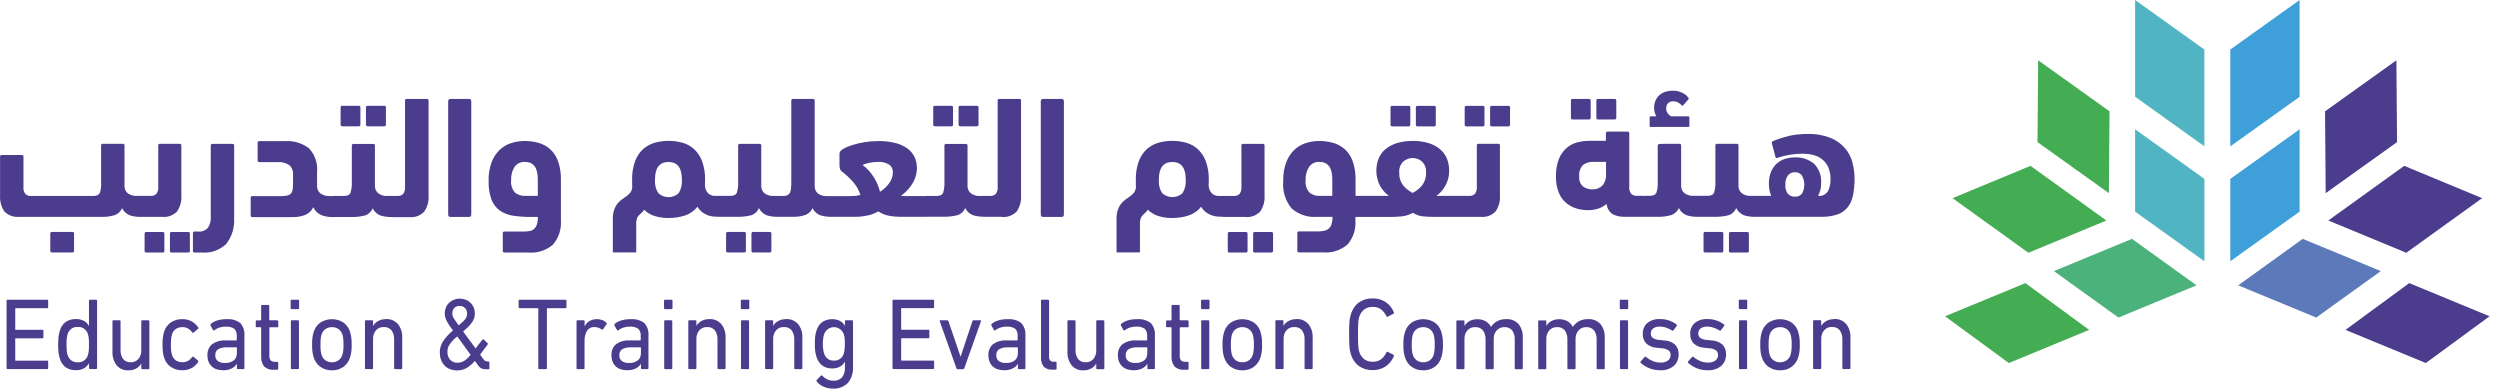 <svg width="238" height="37" viewBox="0 0 238 37" fill="none" xmlns="http://www.w3.org/2000/svg">
<path d="M6.932 24.034C7.008 24.02 7.056 23.948 7.049 23.868V22.246C7.049 22.246 7.049 22.217 7.049 22.203C7.035 22.123 6.966 22.073 6.891 22.08H4.945C4.945 22.08 4.917 22.08 4.904 22.08C4.828 22.094 4.78 22.167 4.787 22.246V23.868C4.787 23.868 4.787 23.897 4.787 23.911C4.801 23.991 4.869 24.042 4.945 24.034H6.891C6.891 24.034 6.918 24.034 6.932 24.034Z" fill="#4C3C8D"/>
<path d="M11.627 19.821C11.785 20.133 12.047 20.379 12.363 20.502C12.672 20.603 12.996 20.646 13.319 20.646C13.319 20.646 13.332 20.646 13.339 20.646H13.374C13.374 20.646 13.381 20.646 13.387 20.646H15.443C15.959 20.704 16.468 20.516 16.846 20.14C17.162 19.684 17.314 19.126 17.265 18.561V13.856C17.265 13.856 17.265 13.827 17.265 13.813C17.252 13.733 17.183 13.682 17.107 13.69H15.223C15.223 13.69 15.196 13.69 15.182 13.69C15.107 13.704 15.058 13.776 15.065 13.856V17.773C15.093 18.019 15.024 18.265 14.886 18.46C14.728 18.598 14.522 18.67 14.316 18.648H13.044C12.741 18.67 12.445 18.59 12.191 18.417C11.992 18.272 11.868 18.04 11.854 17.787V13.856C11.854 13.856 11.854 13.827 11.854 13.813C11.84 13.733 11.772 13.682 11.696 13.69H9.784C9.784 13.69 9.757 13.69 9.743 13.69C9.668 13.704 9.619 13.776 9.626 13.856V17.41C9.647 17.744 9.606 18.076 9.496 18.388C9.406 18.561 9.193 18.656 8.863 18.656H2.984C2.778 18.677 2.572 18.605 2.413 18.467C2.269 18.272 2.207 18.026 2.235 17.78V14.92C2.235 14.92 2.235 14.891 2.235 14.877C2.221 14.797 2.152 14.746 2.077 14.754H0.165C0.165 14.754 0.138 14.754 0.124 14.754C0.048 14.768 1.89813e-05 14.841 0.007 14.92V18.569C-0.034 19.133 0.11 19.691 0.426 20.14C0.805 20.516 1.32 20.697 1.836 20.646H9.633C10.073 20.661 10.507 20.61 10.926 20.48C11.235 20.371 11.49 20.133 11.627 19.821Z" fill="#4C3C8D"/>
<path d="M15.491 22.087H13.923C13.923 22.087 13.895 22.087 13.882 22.087C13.806 22.102 13.758 22.174 13.765 22.254V23.875C13.765 23.875 13.765 23.904 13.765 23.919C13.778 23.998 13.847 24.049 13.923 24.042H15.491C15.491 24.042 15.518 24.042 15.532 24.042C15.607 24.027 15.656 23.955 15.649 23.875V22.254C15.649 22.254 15.649 22.225 15.649 22.21C15.635 22.131 15.566 22.08 15.491 22.087Z" fill="#4C3C8D"/>
<path d="M16.295 22.087C16.219 22.102 16.171 22.174 16.178 22.254V23.875C16.178 23.875 16.178 23.904 16.178 23.919C16.192 23.998 16.261 24.049 16.336 24.042H17.918C17.918 24.042 17.945 24.042 17.959 24.042C18.035 24.027 18.083 23.955 18.076 23.875V22.254C18.076 22.254 18.076 22.225 18.076 22.21C18.062 22.131 17.993 22.08 17.918 22.087H16.336C16.336 22.087 16.309 22.087 16.295 22.087Z" fill="#4C3C8D"/>
<path d="M22.292 20.719V13.863C22.292 13.863 22.292 13.834 22.292 13.82C22.278 13.74 22.209 13.69 22.134 13.697H20.222C20.222 13.697 20.195 13.697 20.181 13.697C20.105 13.711 20.057 13.784 20.064 13.863V20.639C20.091 21.016 19.995 21.385 19.789 21.696C19.548 21.95 19.211 22.08 18.868 22.044H18.524C18.524 22.044 18.496 22.044 18.483 22.044C18.407 22.058 18.359 22.131 18.366 22.21V23.875C18.366 23.875 18.366 23.904 18.366 23.919C18.379 23.998 18.448 24.049 18.524 24.042H19.239C20.078 24.114 20.903 23.817 21.529 23.231C22.085 22.529 22.354 21.631 22.285 20.719H22.292Z" fill="#4C3C8D"/>
<path d="M34.998 12.024H36.58C36.58 12.024 36.608 12.024 36.621 12.024C36.697 12.01 36.745 11.938 36.738 11.858V10.236C36.738 10.236 36.738 10.207 36.738 10.193C36.724 10.113 36.656 10.063 36.58 10.07H34.998C34.998 10.07 34.971 10.07 34.957 10.07C34.882 10.084 34.834 10.157 34.84 10.236V11.851C34.84 11.851 34.84 11.88 34.84 11.894C34.854 11.974 34.923 12.024 34.998 12.017V12.024Z" fill="#4C3C8D"/>
<path d="M32.585 12.024H34.153C34.153 12.024 34.18 12.024 34.194 12.024C34.269 12.01 34.318 11.938 34.311 11.858V10.236C34.311 10.236 34.311 10.207 34.311 10.193C34.297 10.113 34.228 10.063 34.153 10.07H32.585C32.585 10.07 32.557 10.07 32.544 10.07C32.468 10.084 32.42 10.157 32.427 10.236V11.851C32.427 11.851 32.427 11.88 32.427 11.894C32.44 11.974 32.509 12.024 32.585 12.017V12.024Z" fill="#4C3C8D"/>
<path d="M40.63 9.418H38.718C38.718 9.418 38.691 9.418 38.677 9.418C38.602 9.433 38.553 9.505 38.56 9.585V17.78C38.588 18.026 38.519 18.272 38.382 18.467C38.223 18.605 38.017 18.677 37.811 18.656H37.268C37.268 18.656 37.254 18.656 37.24 18.656H36.883C36.58 18.677 36.278 18.59 36.03 18.417C35.831 18.265 35.707 18.026 35.693 17.765V13.87C35.693 13.87 35.693 13.841 35.693 13.827C35.679 13.747 35.611 13.697 35.535 13.704H33.651C33.651 13.704 33.623 13.704 33.61 13.704C33.534 13.719 33.486 13.791 33.493 13.87V17.302C33.513 17.657 33.472 18.011 33.369 18.352C33.286 18.554 33.073 18.656 32.743 18.656H31.774C31.774 18.656 31.746 18.663 31.726 18.663H31.375C31.072 18.677 30.777 18.598 30.522 18.424C30.323 18.272 30.199 18.033 30.185 17.773V16.397C30.268 15.543 29.979 14.696 29.395 14.102C28.741 13.617 27.944 13.378 27.146 13.436H24.685C24.685 13.436 24.657 13.436 24.643 13.436C24.568 13.451 24.52 13.523 24.526 13.603V15.268C24.526 15.268 24.526 15.297 24.526 15.311C24.54 15.391 24.609 15.441 24.685 15.434H26.486C26.857 15.405 27.229 15.507 27.545 15.724C27.799 15.955 27.93 16.303 27.896 16.658V17.548C27.896 17.722 27.882 17.903 27.854 18.076C27.834 18.207 27.779 18.323 27.696 18.424C27.6 18.525 27.476 18.59 27.346 18.612C27.139 18.656 26.926 18.677 26.72 18.67H24.024C24.024 18.67 23.997 18.67 23.983 18.67C23.908 18.685 23.86 18.757 23.866 18.837V20.502C23.866 20.502 23.866 20.531 23.866 20.545C23.88 20.625 23.949 20.675 24.024 20.668H27.82C28.239 20.683 28.659 20.61 29.051 20.465C29.381 20.328 29.663 20.067 29.828 19.727C29.986 20.075 30.261 20.342 30.605 20.487C30.969 20.617 31.347 20.675 31.726 20.668C31.739 20.668 31.746 20.668 31.76 20.661C31.76 20.661 31.767 20.661 31.774 20.661H33.39C33.843 20.675 34.297 20.625 34.737 20.516C35.067 20.415 35.335 20.169 35.48 19.836C35.638 20.154 35.899 20.393 36.216 20.516C36.518 20.61 36.841 20.654 37.158 20.661C37.192 20.661 37.233 20.675 37.268 20.668H38.966C39.482 20.726 39.997 20.538 40.376 20.161C40.692 19.705 40.843 19.148 40.802 18.583V9.585C40.802 9.585 40.802 9.556 40.802 9.541C40.788 9.462 40.719 9.411 40.644 9.418H40.63Z" fill="#4C3C8D"/>
<path d="M42.865 9.418H44.666C44.777 9.418 44.866 9.512 44.866 9.628V20.444C44.866 20.56 44.777 20.654 44.666 20.654H42.865C42.755 20.654 42.666 20.56 42.666 20.444V9.628C42.666 9.512 42.755 9.418 42.865 9.418Z" fill="#4C3C8D"/>
<path d="M52.649 23.274C53.192 22.645 53.461 21.812 53.399 20.965V17.114C53.412 16.506 53.323 15.905 53.124 15.34C52.965 14.898 52.711 14.508 52.374 14.204C52.051 13.921 51.68 13.711 51.274 13.603C50.841 13.479 50.401 13.422 49.954 13.422C49.521 13.422 49.087 13.487 48.675 13.617C48.269 13.747 47.891 13.965 47.575 14.261C47.238 14.587 46.977 14.985 46.805 15.434C46.598 16.006 46.495 16.607 46.516 17.215C46.495 17.823 46.585 18.431 46.791 19.01C46.956 19.43 47.231 19.792 47.589 20.053C47.974 20.313 48.407 20.48 48.861 20.538C49.417 20.617 49.981 20.661 50.545 20.654H51.205C51.212 20.9 51.178 21.153 51.102 21.392C50.992 21.725 50.717 21.964 50.387 22C50.201 22.029 50.009 22.044 49.823 22.044H48.022C48.022 22.044 47.994 22.044 47.98 22.044C47.905 22.058 47.857 22.131 47.864 22.21V23.875C47.864 23.875 47.864 23.904 47.864 23.919C47.877 23.998 47.946 24.049 48.022 24.042H50.311C51.157 24.114 51.989 23.846 52.649 23.282V23.274ZM49.995 18.648C49.651 18.663 49.307 18.554 49.032 18.344C48.744 18.019 48.606 17.57 48.661 17.128C48.641 16.686 48.757 16.245 48.991 15.876C49.225 15.565 49.589 15.391 49.961 15.412C50.786 15.412 51.198 15.955 51.198 17.049V18.648H49.988H49.995Z" fill="#4C3C8D"/>
<path d="M73.319 24.034C73.394 24.02 73.442 23.948 73.436 23.868V22.246C73.436 22.246 73.436 22.217 73.436 22.203C73.422 22.123 73.353 22.073 73.277 22.08H71.696C71.696 22.08 71.668 22.08 71.655 22.08C71.579 22.094 71.531 22.167 71.538 22.246V23.868C71.538 23.868 71.538 23.897 71.538 23.911C71.552 23.991 71.62 24.042 71.696 24.034H73.277C73.277 24.034 73.305 24.034 73.319 24.034Z" fill="#4C3C8D"/>
<path d="M70.891 24.034C70.967 24.02 71.015 23.948 71.008 23.868V22.246C71.008 22.246 71.008 22.217 71.008 22.203C70.994 22.123 70.926 22.073 70.85 22.08H69.282C69.282 22.08 69.255 22.08 69.241 22.08C69.165 22.094 69.117 22.167 69.124 22.246V23.868C69.124 23.868 69.124 23.897 69.124 23.911C69.138 23.991 69.207 24.042 69.282 24.034H70.85C70.85 24.034 70.878 24.034 70.891 24.034Z" fill="#4C3C8D"/>
<path d="M89.001 12.024H90.569C90.569 12.024 90.597 12.024 90.61 12.024C90.686 12.01 90.734 11.938 90.727 11.858V10.236C90.727 10.236 90.727 10.207 90.727 10.193C90.714 10.113 90.645 10.063 90.569 10.07H89.001C89.001 10.07 88.974 10.07 88.96 10.07C88.885 10.084 88.836 10.157 88.843 10.236V11.851C88.843 11.851 88.843 11.88 88.843 11.894C88.857 11.974 88.926 12.024 89.001 12.017V12.024Z" fill="#4C3C8D"/>
<path d="M91.415 12.024H92.996C92.996 12.024 93.024 12.024 93.038 12.024C93.113 12.01 93.162 11.938 93.155 11.858V10.236C93.155 10.236 93.155 10.207 93.155 10.193C93.141 10.113 93.072 10.063 92.996 10.07H91.415C91.415 10.07 91.388 10.07 91.374 10.07C91.298 10.084 91.25 10.157 91.257 10.236V11.851C91.257 11.851 91.257 11.88 91.257 11.894C91.271 11.974 91.339 12.024 91.415 12.017V12.024Z" fill="#4C3C8D"/>
<path d="M95.368 20.654C95.884 20.704 96.4 20.523 96.778 20.147C97.094 19.691 97.246 19.133 97.204 18.569V9.585C97.204 9.585 97.204 9.556 97.204 9.541C97.191 9.462 97.122 9.411 97.046 9.418H95.135C95.135 9.418 95.107 9.418 95.094 9.418C95.018 9.433 94.97 9.505 94.977 9.585V17.78C95.004 18.026 94.935 18.272 94.798 18.467C94.64 18.605 94.433 18.677 94.227 18.656H93.684C93.684 18.656 93.67 18.656 93.656 18.656H93.299C92.996 18.677 92.694 18.59 92.446 18.417C92.247 18.265 92.123 18.026 92.109 17.765V13.87C92.109 13.87 92.109 13.841 92.109 13.827C92.096 13.747 92.027 13.697 91.951 13.704H90.067C90.067 13.704 90.04 13.704 90.026 13.704C89.95 13.719 89.902 13.791 89.909 13.87V17.302C89.93 17.657 89.888 18.011 89.785 18.352C89.703 18.554 89.49 18.656 89.159 18.656H88.183C88.183 18.656 88.149 18.663 88.135 18.663H86.12C86.004 18.663 85.88 18.663 85.77 18.648C85.962 18.504 86.141 18.344 86.313 18.178C86.499 17.997 86.664 17.787 86.808 17.57C86.952 17.345 87.076 17.092 87.159 16.831C87.248 16.556 87.289 16.274 87.289 15.984C87.289 15.637 87.221 15.289 87.076 14.971C86.925 14.645 86.691 14.363 86.409 14.153C86.058 13.899 85.667 13.719 85.254 13.617C84.711 13.48 84.154 13.414 83.597 13.429C83.157 13.429 82.717 13.465 82.284 13.537C81.885 13.603 81.486 13.697 81.101 13.82C80.805 13.914 80.516 14.037 80.248 14.196C80.028 14.334 79.918 14.471 79.918 14.616V15.695C79.918 15.825 79.932 15.955 79.966 16.086C80.001 16.18 80.063 16.267 80.138 16.325C80.523 16.614 80.881 16.94 81.204 17.309C81.52 17.664 81.761 18.091 81.912 18.554C81.72 18.612 81.52 18.641 81.328 18.656C81.122 18.67 80.936 18.67 80.757 18.67H78.756C78.454 18.692 78.151 18.612 77.89 18.439C77.691 18.279 77.567 18.04 77.56 17.78V9.585C77.56 9.585 77.56 9.556 77.56 9.541C77.546 9.462 77.477 9.411 77.402 9.418H75.49C75.49 9.418 75.463 9.418 75.449 9.418C75.373 9.433 75.325 9.505 75.332 9.585V17.15C75.332 17.396 75.332 17.606 75.318 17.794C75.318 17.953 75.284 18.113 75.236 18.265C75.195 18.388 75.112 18.489 75.009 18.554C74.878 18.627 74.734 18.663 74.582 18.656H74.026C74.026 18.656 74.026 18.656 74.019 18.656H73.661C73.359 18.677 73.056 18.59 72.808 18.417C72.609 18.265 72.485 18.026 72.472 17.765V13.863C72.472 13.863 72.472 13.834 72.472 13.82C72.458 13.74 72.389 13.69 72.314 13.697H70.43C70.43 13.697 70.402 13.697 70.388 13.697C70.313 13.711 70.264 13.784 70.271 13.863V17.295C70.292 17.649 70.251 18.004 70.147 18.344C70.065 18.547 69.852 18.648 69.522 18.648H68.552C68.552 18.648 68.546 18.648 68.539 18.648C68.532 18.648 68.525 18.648 68.518 18.648H68.078C67.83 18.656 67.59 18.569 67.404 18.395C67.212 18.178 67.102 17.895 67.108 17.591C67.108 17.526 67.108 17.454 67.115 17.381C67.122 17.309 67.122 17.237 67.122 17.157C67.143 16.542 67.046 15.926 66.84 15.347C66.675 14.906 66.414 14.515 66.077 14.196C65.754 13.907 65.376 13.697 64.97 13.588C64.104 13.349 63.196 13.349 62.33 13.588C61.924 13.704 61.546 13.914 61.223 14.196C60.886 14.508 60.624 14.906 60.459 15.347C60.253 15.926 60.157 16.542 60.177 17.157V17.505C60.177 17.606 60.177 17.715 60.191 17.816C60.184 17.997 60.115 18.178 60.012 18.323C59.909 18.453 59.785 18.569 59.655 18.67C59.511 18.771 59.366 18.88 59.215 18.981C59.057 19.09 58.912 19.228 58.788 19.38C58.651 19.553 58.541 19.756 58.465 19.973C58.376 20.27 58.328 20.581 58.342 20.893V24.027H60.569V21.24C60.569 21.081 60.59 20.922 60.645 20.77C60.693 20.661 60.762 20.56 60.844 20.473C60.92 20.393 61.002 20.321 61.085 20.248C61.181 20.169 61.257 20.075 61.319 19.966C61.614 20.256 61.965 20.465 62.35 20.574C62.77 20.697 63.21 20.762 63.65 20.755C64.179 20.755 64.709 20.683 65.211 20.516C65.671 20.364 66.084 20.075 66.4 19.684C66.517 19.886 66.675 20.06 66.854 20.205C67.019 20.328 67.191 20.422 67.383 20.494C67.569 20.56 67.755 20.603 67.947 20.617C68.14 20.632 68.332 20.639 68.518 20.639H68.532C68.532 20.639 68.539 20.639 68.546 20.639H70.161C70.615 20.654 71.069 20.603 71.509 20.494C71.839 20.393 72.107 20.147 72.252 19.814C72.41 20.125 72.671 20.371 72.987 20.494C73.324 20.603 73.675 20.646 74.026 20.639H75.456C75.868 20.654 76.281 20.596 76.673 20.465C76.969 20.35 77.216 20.118 77.353 19.814C77.512 20.133 77.773 20.371 78.089 20.494C78.412 20.596 78.743 20.639 79.079 20.639C79.093 20.639 79.1 20.639 79.114 20.639H81.479C81.823 20.639 82.174 20.596 82.517 20.531C82.902 20.458 83.274 20.321 83.618 20.125C83.913 20.321 84.236 20.458 84.58 20.531C84.931 20.603 85.295 20.639 85.653 20.639H88.142C88.142 20.639 88.162 20.639 88.176 20.632C88.176 20.632 88.176 20.632 88.183 20.632H89.799C90.253 20.646 90.707 20.596 91.147 20.487C91.477 20.386 91.745 20.14 91.889 19.807C92.047 20.125 92.309 20.364 92.625 20.487C92.934 20.581 93.251 20.625 93.567 20.632C93.601 20.632 93.636 20.646 93.677 20.639H95.375L95.368 20.654ZM64.606 18.395C64.049 18.895 63.237 18.895 62.68 18.395C62.426 18.011 62.316 17.548 62.357 17.085C62.357 15.977 62.783 15.42 63.636 15.42C64.489 15.42 64.915 15.977 64.915 17.085C64.956 17.548 64.846 18.011 64.606 18.395ZM84.649 17.447C84.408 17.773 84.113 18.047 83.776 18.258C83.652 17.758 83.453 17.287 83.177 16.86C82.896 16.404 82.538 16.013 82.112 15.709C82.29 15.622 82.469 15.565 82.662 15.521C82.971 15.449 83.287 15.412 83.604 15.412C83.961 15.391 84.319 15.478 84.628 15.659C84.876 15.825 85.02 16.122 85 16.433C85 16.802 84.869 17.157 84.649 17.439V17.447Z" fill="#4C3C8D"/>
<path d="M99.282 9.418H101.083C101.193 9.418 101.283 9.512 101.283 9.628V20.444C101.283 20.56 101.193 20.654 101.083 20.654H99.282C99.172 20.654 99.082 20.56 99.082 20.444V9.628C99.082 9.512 99.172 9.418 99.282 9.418Z" fill="#4C3C8D"/>
<path d="M118.61 22.087H117.042C117.042 22.087 117.014 22.087 117.001 22.087C116.925 22.102 116.877 22.174 116.884 22.254V23.875C116.884 23.875 116.884 23.904 116.884 23.919C116.897 23.998 116.966 24.049 117.042 24.042H118.61C118.61 24.042 118.637 24.042 118.651 24.042C118.726 24.027 118.775 23.955 118.768 23.875V22.254C118.768 22.254 118.768 22.225 118.768 22.21C118.754 22.131 118.685 22.08 118.61 22.087Z" fill="#4C3C8D"/>
<path d="M121.037 22.087H119.455C119.455 22.087 119.428 22.087 119.414 22.087C119.339 22.102 119.29 22.174 119.297 22.254V23.875C119.297 23.875 119.297 23.904 119.297 23.919C119.311 23.998 119.38 24.049 119.455 24.042H121.037C121.037 24.042 121.064 24.042 121.078 24.042C121.154 24.027 121.202 23.955 121.195 23.875V22.254C121.195 22.254 121.195 22.225 121.195 22.21C121.181 22.131 121.113 22.08 121.037 22.087Z" fill="#4C3C8D"/>
<path d="M116.464 20.654H118.562C119.077 20.712 119.586 20.523 119.964 20.147C120.281 19.691 120.432 19.133 120.384 18.569V13.863C120.384 13.863 120.384 13.834 120.384 13.82C120.37 13.74 120.301 13.69 120.226 13.697H118.342C118.342 13.697 118.314 13.697 118.3 13.697C118.225 13.711 118.177 13.784 118.183 13.863V17.78C118.211 18.026 118.142 18.272 118.005 18.467C117.847 18.605 117.64 18.677 117.434 18.656H116.031C115.784 18.663 115.543 18.569 115.357 18.395C115.165 18.178 115.055 17.895 115.062 17.591C115.062 17.526 115.062 17.454 115.069 17.381C115.076 17.309 115.076 17.237 115.076 17.157C115.096 16.542 115 15.926 114.794 15.347C114.629 14.906 114.367 14.515 114.03 14.196C113.707 13.907 113.329 13.697 112.923 13.588C112.057 13.349 111.149 13.349 110.283 13.588C109.877 13.704 109.499 13.914 109.176 14.196C108.839 14.508 108.578 14.906 108.413 15.347C108.206 15.926 108.11 16.542 108.131 17.157V17.505C108.131 17.606 108.131 17.715 108.145 17.816C108.131 17.997 108.069 18.178 107.966 18.323C107.863 18.453 107.739 18.569 107.608 18.67C107.464 18.771 107.319 18.88 107.168 18.981C107.01 19.09 106.866 19.227 106.742 19.38C106.604 19.553 106.494 19.756 106.419 19.973C106.329 20.27 106.281 20.581 106.295 20.892V24.027H108.523V21.24C108.523 21.081 108.543 20.922 108.598 20.77C108.646 20.661 108.715 20.559 108.798 20.473C108.873 20.393 108.956 20.321 109.038 20.248C109.135 20.169 109.21 20.075 109.272 19.966C109.568 20.256 109.919 20.458 110.304 20.574C110.723 20.697 111.163 20.762 111.596 20.755C112.126 20.755 112.655 20.675 113.157 20.516C113.618 20.364 114.03 20.075 114.347 19.684C114.464 19.886 114.622 20.06 114.807 20.205C114.965 20.328 115.144 20.422 115.337 20.494C115.522 20.559 115.708 20.603 115.901 20.617C116.086 20.632 116.265 20.639 116.451 20.639C116.451 20.639 116.458 20.639 116.464 20.639V20.654ZM112.573 18.395C112.016 18.887 111.204 18.887 110.647 18.395C110.393 18.011 110.283 17.548 110.324 17.085C110.324 15.977 110.751 15.42 111.603 15.42C112.456 15.42 112.882 15.977 112.882 17.085C112.923 17.548 112.813 18.011 112.573 18.395Z" fill="#4C3C8D"/>
<path d="M134.948 12.032H136.53C136.53 12.032 136.557 12.032 136.571 12.032C136.647 12.017 136.695 11.945 136.688 11.865V10.244C136.688 10.244 136.688 10.215 136.688 10.2C136.674 10.12 136.605 10.07 136.53 10.077H134.948C134.948 10.077 134.921 10.077 134.907 10.077C134.831 10.091 134.783 10.164 134.79 10.244V11.865C134.79 11.865 134.79 11.894 134.79 11.909C134.804 11.988 134.873 12.039 134.948 12.032Z" fill="#4C3C8D"/>
<path d="M135.456 20.596C135.793 20.632 136.144 20.646 136.522 20.646H138.86C138.86 20.646 138.867 20.646 138.873 20.646H140.971C141.486 20.697 141.995 20.516 142.373 20.14C142.69 19.684 142.841 19.126 142.793 18.561V13.856C142.793 13.856 142.793 13.827 142.793 13.813C142.779 13.733 142.71 13.675 142.635 13.69H140.751C140.751 13.69 140.723 13.69 140.709 13.69C140.634 13.704 140.586 13.776 140.592 13.856V17.772C140.62 18.019 140.551 18.265 140.414 18.46C140.256 18.598 140.049 18.67 139.843 18.648H138.873C138.873 18.648 138.867 18.648 138.86 18.648H137.003C136.914 18.648 136.831 18.648 136.742 18.663C137.099 18.395 137.395 18.047 137.615 17.649C137.849 17.222 137.966 16.744 137.959 16.252C137.966 15.832 137.883 15.412 137.718 15.029C137.56 14.681 137.319 14.377 137.024 14.146C136.694 13.892 136.322 13.711 135.931 13.603C135.463 13.472 134.975 13.407 134.493 13.414C134.005 13.414 133.524 13.472 133.056 13.603C132.664 13.711 132.293 13.899 131.963 14.146C131.667 14.377 131.427 14.681 131.269 15.029C130.918 15.868 130.952 16.831 131.358 17.649C131.571 18.047 131.867 18.388 132.224 18.648H130.093H130.079H129.048V17.114C129.061 16.506 128.972 15.905 128.773 15.34C128.615 14.898 128.36 14.508 128.023 14.204C127.7 13.921 127.329 13.711 126.923 13.603C126.49 13.479 126.05 13.422 125.603 13.422C125.17 13.422 124.737 13.487 124.324 13.617C123.918 13.747 123.54 13.965 123.224 14.261C122.887 14.587 122.626 14.985 122.454 15.434C122.247 16.006 122.144 16.607 122.165 17.215C122.069 18.185 122.371 19.148 122.99 19.872C123.657 20.429 124.496 20.712 125.348 20.646H126.854C126.861 20.885 126.827 21.124 126.758 21.349C126.71 21.515 126.614 21.66 126.49 21.768C126.366 21.87 126.215 21.942 126.057 21.971C125.864 22.015 125.665 22.029 125.465 22.029H123.664C123.664 22.029 123.636 22.029 123.623 22.029C123.547 22.044 123.499 22.116 123.506 22.196V23.861C123.506 23.861 123.506 23.89 123.506 23.904C123.519 23.984 123.588 24.034 123.664 24.027H125.947C126.792 24.107 127.624 23.832 128.285 23.274C128.828 22.645 129.103 21.812 129.034 20.965V20.654H130.1C130.1 20.654 130.114 20.654 130.12 20.654H132.355C132.658 20.654 133.008 20.639 133.4 20.603C133.785 20.574 134.163 20.451 134.507 20.256C134.796 20.444 135.119 20.567 135.463 20.603L135.456 20.596ZM126.841 18.648H125.63C125.287 18.663 124.943 18.554 124.668 18.344C124.379 18.019 124.241 17.57 124.296 17.128C124.276 16.679 124.393 16.238 124.633 15.876C124.86 15.565 125.225 15.391 125.596 15.412C126.421 15.412 126.834 15.955 126.834 17.049V18.648H126.841ZM133.586 17.649C133.318 17.309 133.187 16.875 133.208 16.433C133.173 16.035 133.318 15.644 133.593 15.376C133.847 15.159 134.163 15.043 134.487 15.043C134.81 15.043 135.119 15.159 135.367 15.376C135.649 15.644 135.793 16.035 135.759 16.433C135.779 16.875 135.642 17.309 135.38 17.649C135.133 17.953 134.824 18.192 134.48 18.366C134.136 18.192 133.833 17.946 133.579 17.649H133.586Z" fill="#4C3C8D"/>
<path d="M132.535 12.032H134.102C134.102 12.032 134.13 12.032 134.144 12.032C134.219 12.017 134.268 11.945 134.261 11.865V10.244C134.261 10.244 134.261 10.215 134.261 10.2C134.247 10.12 134.178 10.07 134.102 10.077H132.535C132.535 10.077 132.507 10.077 132.494 10.077C132.418 10.091 132.37 10.164 132.377 10.244V11.865C132.377 11.865 132.377 11.894 132.377 11.909C132.39 11.988 132.459 12.039 132.535 12.032Z" fill="#4C3C8D"/>
<path d="M142.016 12.032H143.598C143.598 12.032 143.625 12.032 143.639 12.032C143.715 12.017 143.763 11.945 143.756 11.865V10.244C143.756 10.244 143.756 10.215 143.756 10.2C143.742 10.12 143.674 10.07 143.598 10.077H142.016C142.016 10.077 141.989 10.077 141.975 10.077C141.9 10.091 141.851 10.164 141.858 10.244V11.865C141.858 11.865 141.858 11.894 141.858 11.909C141.872 11.988 141.941 12.039 142.016 12.032Z" fill="#4C3C8D"/>
<path d="M139.597 12.032H141.164C141.164 12.032 141.192 12.032 141.206 12.032C141.281 12.017 141.329 11.945 141.322 11.865V10.244C141.322 10.244 141.322 10.215 141.322 10.2C141.309 10.12 141.24 10.07 141.164 10.077H139.597C139.597 10.077 139.569 10.077 139.555 10.077C139.48 10.091 139.432 10.164 139.438 10.244V11.865C139.438 11.865 139.438 11.894 139.438 11.909C139.452 11.988 139.521 12.039 139.597 12.032Z" fill="#4C3C8D"/>
<path d="M152.131 11.373H153.713C153.713 11.373 153.74 11.373 153.754 11.373C153.83 11.358 153.878 11.286 153.871 11.206V9.585C153.871 9.585 153.871 9.556 153.871 9.541C153.857 9.462 153.788 9.411 153.713 9.418H152.131C152.131 9.418 152.104 9.418 152.09 9.418C152.014 9.433 151.966 9.505 151.973 9.585V11.206C151.973 11.206 151.973 11.235 151.973 11.25C151.987 11.329 152.056 11.38 152.131 11.373Z" fill="#4C3C8D"/>
<path d="M149.709 11.373H151.277C151.277 11.373 151.304 11.373 151.318 11.373C151.394 11.358 151.442 11.286 151.435 11.206V9.585C151.435 9.585 151.435 9.556 151.435 9.541C151.421 9.462 151.352 9.411 151.277 9.418H149.709C149.709 9.418 149.682 9.418 149.668 9.418C149.592 9.433 149.544 9.505 149.551 9.585V11.206C149.551 11.206 149.551 11.235 149.551 11.25C149.565 11.329 149.633 11.38 149.709 11.373Z" fill="#4C3C8D"/>
<path d="M157.157 12.082H160.732C160.794 12.082 160.829 12.046 160.829 11.966V11.192C160.829 11.112 160.801 11.076 160.732 11.076H159.082C158.958 11.004 158.855 10.91 158.766 10.794C158.67 10.656 158.615 10.49 158.621 10.316C158.615 10.135 158.676 9.954 158.8 9.824C158.938 9.693 159.117 9.628 159.295 9.643C159.447 9.643 159.591 9.672 159.728 9.744C159.859 9.816 159.976 9.903 160.079 10.005C160.134 10.07 160.182 10.084 160.224 10.041L160.726 9.476H160.732C160.774 9.426 160.781 9.36 160.739 9.31C160.588 9.1 160.382 8.933 160.148 8.832C159.866 8.694 159.557 8.629 159.247 8.636C158.972 8.636 158.697 8.68 158.436 8.774C158.23 8.854 158.044 8.984 157.886 9.143C157.748 9.295 157.638 9.469 157.569 9.664C157.501 9.853 157.466 10.048 157.466 10.251C157.466 10.41 157.487 10.562 157.528 10.714C157.569 10.837 157.618 10.96 157.686 11.076H157.143C157.081 11.076 157.047 11.112 157.047 11.192V11.974C157.047 12.053 157.074 12.09 157.143 12.09L157.157 12.082Z" fill="#4C3C8D"/>
<path d="M166.336 22.087H164.754C164.754 22.087 164.727 22.087 164.713 22.087C164.637 22.102 164.589 22.174 164.596 22.254V23.875C164.596 23.875 164.596 23.904 164.596 23.919C164.61 23.998 164.678 24.049 164.754 24.042H166.336C166.336 24.042 166.363 24.042 166.377 24.042C166.452 24.027 166.501 23.955 166.494 23.875V22.254C166.494 22.254 166.494 22.225 166.494 22.21C166.48 22.131 166.411 22.08 166.336 22.087Z" fill="#4C3C8D"/>
<path d="M163.902 24.034C163.902 24.034 163.929 24.034 163.943 24.034C164.019 24.02 164.067 23.948 164.06 23.868V22.246C164.06 22.246 164.06 22.217 164.06 22.203C164.046 22.123 163.978 22.073 163.902 22.08H162.334C162.334 22.08 162.307 22.08 162.293 22.08C162.217 22.094 162.169 22.167 162.176 22.246V23.868C162.176 23.868 162.176 23.897 162.176 23.911C162.19 23.991 162.259 24.042 162.334 24.034H163.902Z" fill="#4C3C8D"/>
<path d="M176.361 15.478C176.224 14.971 175.983 14.5 175.646 14.109C175.268 13.675 174.793 13.335 174.264 13.125C173.563 12.857 172.82 12.727 172.077 12.756C171.486 12.748 170.895 12.806 170.31 12.937C169.795 13.067 169.293 13.226 168.798 13.429C168.722 13.465 168.688 13.501 168.681 13.552C168.681 13.61 168.681 13.668 168.701 13.726L169.031 14.964C169.045 15.029 169.1 15.058 169.155 15.043C169.21 15.036 169.265 15.021 169.313 14.993C170.049 14.754 170.819 14.638 171.589 14.631C171.954 14.631 172.325 14.674 172.676 14.768C172.985 14.848 173.274 15 173.521 15.21C173.762 15.412 173.948 15.673 174.071 15.97C174.209 16.317 174.278 16.694 174.264 17.078C174.278 17.461 174.195 17.845 174.03 18.192C173.824 18.518 173.459 18.699 173.088 18.648C173.164 18.482 173.233 18.308 173.288 18.127C173.349 17.924 173.377 17.707 173.37 17.49C173.432 16.781 173.184 16.078 172.696 15.586C172.167 15.159 171.514 14.942 170.847 14.985C170.537 14.985 170.235 15.029 169.939 15.123C169.657 15.21 169.389 15.362 169.162 15.557C168.928 15.767 168.736 16.035 168.612 16.332C168.461 16.694 168.392 17.092 168.399 17.49C168.392 17.888 168.467 18.286 168.619 18.648H167.079C167.079 18.648 167.065 18.648 167.058 18.648H166.693C166.391 18.67 166.088 18.583 165.841 18.41C165.641 18.258 165.518 18.019 165.504 17.758V13.856C165.504 13.856 165.504 13.827 165.504 13.813C165.49 13.733 165.421 13.675 165.346 13.69H163.462C163.462 13.69 163.434 13.69 163.421 13.69C163.345 13.704 163.297 13.776 163.304 13.856V17.287C163.324 17.642 163.283 17.997 163.18 18.337C163.097 18.54 162.891 18.641 162.554 18.641H161.234C160.931 18.663 160.629 18.576 160.381 18.402C160.182 18.25 160.058 18.011 160.044 17.751V13.856C160.044 13.856 160.044 13.827 160.044 13.813C160.031 13.733 159.962 13.682 159.886 13.69H158.442C158.325 13.69 158.195 13.69 158.044 13.704C157.892 13.711 157.817 13.762 157.817 13.849V17.316C157.837 17.664 157.796 18.019 157.686 18.352C157.597 18.547 157.39 18.641 157.067 18.641H156.551C156.517 18.641 156.483 18.656 156.448 18.663C156.414 18.663 156.386 18.641 156.345 18.641H155.857C155.651 18.663 155.444 18.59 155.286 18.453C155.142 18.258 155.08 18.011 155.108 17.765V12.698C155.108 12.698 155.108 12.669 155.108 12.654C155.094 12.575 155.025 12.524 154.949 12.531H153.038C153.038 12.531 153.01 12.531 152.997 12.531C152.921 12.546 152.873 12.618 152.88 12.698V13.407H151.312C150.92 13.407 150.528 13.458 150.143 13.559C149.352 13.762 148.706 14.355 148.403 15.145C148.204 15.666 148.115 16.223 148.128 16.788C148.115 17.295 148.197 17.801 148.369 18.272C148.513 18.656 148.74 18.996 149.036 19.264C149.325 19.517 149.655 19.713 150.019 19.828C150.397 19.951 150.789 20.009 151.188 20.009C151.511 20.009 151.835 19.959 152.144 19.865C152.433 19.77 152.708 19.619 152.942 19.416C152.99 19.814 153.196 20.161 153.512 20.386C153.884 20.574 154.296 20.661 154.709 20.639H156.338C156.338 20.639 156.373 20.632 156.393 20.632C156.435 20.632 156.476 20.646 156.517 20.639H157.775C158.222 20.654 158.662 20.603 159.096 20.48C159.419 20.371 159.68 20.125 159.831 19.814C159.989 20.133 160.251 20.371 160.567 20.494C160.897 20.596 161.234 20.646 161.578 20.639C161.578 20.639 161.578 20.639 161.585 20.639H163.201C163.654 20.654 164.108 20.603 164.548 20.494C164.878 20.393 165.146 20.147 165.291 19.814C165.449 20.125 165.71 20.371 166.027 20.494C166.363 20.603 166.714 20.646 167.065 20.639H167.072C167.072 20.639 167.072 20.639 167.079 20.639H173.404C173.913 20.654 174.415 20.574 174.903 20.422C175.275 20.299 175.612 20.067 175.873 19.763C176.134 19.438 176.313 19.047 176.395 18.634C176.505 18.105 176.56 17.562 176.554 17.027C176.554 16.498 176.485 15.977 176.347 15.478H176.361ZM152.893 16.556C152.928 16.962 152.797 17.367 152.543 17.671C152.288 17.917 151.945 18.047 151.601 18.026C151.278 18.04 150.961 17.946 150.7 17.751C150.439 17.519 150.308 17.164 150.342 16.802C150.294 16.397 150.432 15.999 150.7 15.709C150.975 15.499 151.312 15.398 151.649 15.412H152.893V16.549V16.556ZM171.562 18.417C171.41 18.605 171.19 18.721 170.957 18.721H170.785C170.551 18.714 170.331 18.598 170.18 18.417C170.015 18.171 169.939 17.867 169.966 17.57C169.946 17.259 170.035 16.954 170.207 16.701C170.372 16.491 170.627 16.383 170.881 16.397C171.135 16.383 171.383 16.491 171.541 16.701C171.837 17.23 171.844 17.881 171.562 18.417Z" fill="#4C3C8D"/>
<path d="M4.497 34.336H1.506C1.506 34.336 1.499 34.336 1.492 34.336C1.464 34.336 1.444 34.307 1.451 34.278V32.266C1.451 32.266 1.451 32.258 1.451 32.251C1.451 32.222 1.478 32.2 1.506 32.208H4.043C4.043 32.208 4.057 32.208 4.063 32.208C4.112 32.208 4.139 32.157 4.132 32.106V31.491C4.132 31.491 4.132 31.476 4.132 31.469C4.132 31.419 4.084 31.39 4.043 31.397H1.506C1.506 31.397 1.499 31.397 1.492 31.397C1.464 31.397 1.444 31.368 1.451 31.339V29.399C1.451 29.399 1.451 29.392 1.451 29.384C1.451 29.355 1.478 29.334 1.506 29.341H4.497C4.497 29.341 4.51 29.341 4.517 29.341C4.565 29.341 4.593 29.29 4.586 29.239V28.631C4.586 28.631 4.586 28.617 4.586 28.61C4.586 28.559 4.538 28.53 4.497 28.537H0.715C0.715 28.537 0.701 28.537 0.694 28.537C0.646 28.537 0.619 28.588 0.625 28.631V35.038C0.625 35.038 0.625 35.053 0.625 35.06C0.625 35.111 0.674 35.139 0.715 35.132H4.497C4.497 35.132 4.51 35.132 4.517 35.132C4.565 35.132 4.593 35.082 4.586 35.038V34.423C4.586 34.423 4.586 34.408 4.586 34.401C4.586 34.35 4.538 34.321 4.497 34.329V34.336Z" fill="#4C3C8D"/>
<path d="M9.152 28.537H8.561C8.561 28.537 8.547 28.537 8.54 28.537C8.499 28.537 8.464 28.588 8.471 28.631V31.02H8.464C8.354 30.825 8.196 30.666 8.011 30.557C7.763 30.427 7.488 30.362 7.213 30.376C6.869 30.362 6.532 30.463 6.243 30.658C5.975 30.861 5.783 31.158 5.693 31.491C5.631 31.679 5.59 31.875 5.57 32.07C5.549 32.316 5.535 32.555 5.535 32.801C5.535 33.047 5.542 33.294 5.57 33.54C5.59 33.735 5.631 33.931 5.693 34.126C5.783 34.459 5.975 34.756 6.243 34.959C6.532 35.154 6.869 35.255 7.213 35.241C7.488 35.255 7.763 35.19 8.011 35.053C8.196 34.944 8.354 34.778 8.464 34.589H8.478V35.038C8.478 35.038 8.478 35.053 8.478 35.06C8.478 35.103 8.526 35.139 8.567 35.132H9.152C9.152 35.132 9.166 35.132 9.173 35.132C9.214 35.132 9.248 35.082 9.241 35.038V28.624C9.241 28.624 9.241 28.61 9.241 28.602C9.241 28.559 9.193 28.523 9.152 28.53V28.537ZM8.451 33.388C8.437 33.518 8.416 33.656 8.375 33.779C8.251 34.235 7.845 34.531 7.399 34.488C6.958 34.524 6.553 34.227 6.429 33.779C6.388 33.641 6.36 33.503 6.353 33.359C6.34 33.178 6.333 32.989 6.333 32.801C6.333 32.62 6.333 32.439 6.353 32.258C6.367 32.114 6.395 31.969 6.429 31.831C6.553 31.382 6.958 31.093 7.399 31.129C7.839 31.085 8.251 31.375 8.375 31.831C8.416 31.962 8.444 32.092 8.451 32.229C8.471 32.417 8.478 32.613 8.471 32.801C8.471 32.997 8.471 33.185 8.451 33.38V33.388Z" fill="#4C3C8D"/>
<path d="M14.131 30.492H13.539C13.539 30.492 13.526 30.492 13.519 30.492C13.477 30.492 13.443 30.543 13.45 30.586V33.344C13.464 33.648 13.367 33.952 13.175 34.177C12.989 34.387 12.721 34.502 12.453 34.488C12.171 34.51 11.903 34.394 11.717 34.177C11.545 33.923 11.456 33.605 11.477 33.294V30.586C11.477 30.586 11.477 30.572 11.477 30.564C11.477 30.521 11.428 30.485 11.387 30.492H10.796C10.796 30.492 10.782 30.492 10.775 30.492C10.734 30.492 10.7 30.543 10.707 30.586V33.496C10.686 33.959 10.83 34.416 11.105 34.778C11.394 35.111 11.807 35.284 12.233 35.255C12.487 35.263 12.742 35.205 12.969 35.082C13.161 34.973 13.326 34.814 13.443 34.618H13.45V35.053C13.45 35.053 13.45 35.067 13.45 35.074C13.45 35.118 13.498 35.154 13.539 35.147H14.131C14.131 35.147 14.145 35.147 14.151 35.147C14.193 35.147 14.227 35.096 14.22 35.053V30.593C14.22 30.593 14.22 30.579 14.22 30.572C14.22 30.528 14.172 30.492 14.131 30.499V30.492Z" fill="#4C3C8D"/>
<path d="M16.365 31.867C16.42 31.643 16.55 31.448 16.736 31.317C17.094 31.1 17.527 31.078 17.898 31.267C18.056 31.368 18.194 31.491 18.304 31.643V31.657C18.345 31.694 18.4 31.694 18.434 31.657L18.84 31.31H18.854C18.895 31.274 18.902 31.216 18.868 31.172C18.709 30.926 18.496 30.731 18.249 30.593C17.974 30.448 17.664 30.376 17.355 30.383C16.963 30.369 16.585 30.485 16.255 30.702C15.938 30.926 15.711 31.252 15.608 31.636C15.56 31.802 15.526 31.969 15.505 32.135C15.478 32.36 15.464 32.584 15.471 32.809C15.471 33.04 15.478 33.264 15.505 33.496C15.526 33.663 15.56 33.836 15.608 33.996C15.711 34.379 15.938 34.705 16.255 34.93C16.585 35.147 16.963 35.263 17.355 35.248C17.664 35.255 17.974 35.183 18.249 35.038C18.496 34.901 18.716 34.705 18.868 34.459V34.444C18.895 34.401 18.881 34.343 18.84 34.322L18.434 33.974H18.421C18.386 33.938 18.331 33.945 18.304 33.981C18.194 34.133 18.056 34.264 17.898 34.358C17.527 34.546 17.094 34.524 16.736 34.307C16.557 34.177 16.427 33.981 16.365 33.757C16.323 33.619 16.303 33.482 16.289 33.344C16.275 33.163 16.262 32.982 16.268 32.809C16.268 32.627 16.268 32.454 16.289 32.273C16.303 32.135 16.33 31.998 16.365 31.867Z" fill="#4C3C8D"/>
<path d="M21.556 30.383C21.26 30.383 20.965 30.419 20.683 30.506C20.456 30.579 20.243 30.687 20.057 30.839C20.023 30.876 20.016 30.933 20.037 30.977L20.284 31.426C20.318 31.476 20.36 31.484 20.415 31.433C20.552 31.332 20.697 31.252 20.855 31.194C21.061 31.129 21.267 31.093 21.48 31.1C21.776 31.064 22.072 31.143 22.319 31.31C22.484 31.498 22.567 31.752 22.539 32.005V32.345C22.539 32.345 22.539 32.352 22.539 32.36C22.539 32.389 22.512 32.41 22.484 32.403H21.48C21.034 32.374 20.587 32.497 20.208 32.751C19.892 33.011 19.72 33.424 19.748 33.844C19.748 34.054 19.782 34.264 19.865 34.459C19.933 34.626 20.043 34.778 20.181 34.901C20.318 35.024 20.477 35.111 20.648 35.161C20.841 35.219 21.034 35.248 21.233 35.248C21.522 35.263 21.804 35.197 22.065 35.074C22.258 34.98 22.429 34.828 22.546 34.64H22.553V35.045C22.553 35.045 22.553 35.06 22.553 35.067C22.553 35.111 22.601 35.147 22.642 35.139H23.179C23.179 35.139 23.193 35.139 23.2 35.139C23.241 35.139 23.275 35.089 23.268 35.045V31.969C23.309 31.52 23.165 31.078 22.876 30.753C22.484 30.47 22.017 30.34 21.542 30.39L21.556 30.383ZM22.546 33.641C22.56 33.902 22.45 34.155 22.251 34.314C22.01 34.488 21.721 34.568 21.425 34.553C21.185 34.575 20.944 34.51 20.738 34.372C20.573 34.242 20.483 34.039 20.497 33.829C20.477 33.605 20.58 33.38 20.759 33.25C21.02 33.112 21.309 33.047 21.604 33.069H22.498C22.498 33.069 22.505 33.069 22.512 33.069C22.539 33.069 22.56 33.098 22.553 33.127V33.641H22.546Z" fill="#4C3C8D"/>
<path d="M26.389 30.492H25.688C25.688 30.492 25.681 30.492 25.674 30.492C25.646 30.492 25.633 30.463 25.633 30.434V29.124C25.633 29.124 25.633 29.109 25.633 29.102C25.633 29.051 25.585 29.022 25.543 29.029H24.952C24.952 29.029 24.938 29.029 24.931 29.029C24.883 29.029 24.856 29.08 24.863 29.131V30.441C24.863 30.441 24.863 30.448 24.863 30.456C24.863 30.485 24.835 30.499 24.808 30.499H24.436C24.436 30.499 24.423 30.499 24.416 30.499C24.368 30.499 24.34 30.55 24.347 30.593V31.056C24.347 31.056 24.347 31.071 24.347 31.078C24.347 31.129 24.395 31.158 24.436 31.151H24.808C24.808 31.151 24.815 31.151 24.821 31.151C24.849 31.151 24.863 31.18 24.863 31.209V33.873C24.835 34.235 24.931 34.589 25.138 34.879C25.385 35.118 25.722 35.234 26.059 35.197H26.396C26.396 35.197 26.41 35.197 26.417 35.197C26.458 35.197 26.492 35.147 26.485 35.103V34.539C26.485 34.539 26.485 34.524 26.485 34.517C26.485 34.474 26.437 34.437 26.396 34.444H26.203C26.052 34.459 25.901 34.416 25.777 34.322C25.674 34.191 25.626 34.017 25.646 33.851V31.216C25.646 31.216 25.646 31.209 25.646 31.201C25.646 31.172 25.674 31.158 25.702 31.158H26.403C26.403 31.158 26.417 31.158 26.424 31.158C26.472 31.158 26.499 31.107 26.492 31.064V30.601C26.492 30.601 26.492 30.586 26.492 30.579C26.492 30.528 26.444 30.499 26.403 30.506L26.389 30.492Z" fill="#4C3C8D"/>
<path d="M28.384 28.537H27.758C27.758 28.537 27.745 28.537 27.738 28.537C27.69 28.537 27.662 28.588 27.669 28.631V29.334C27.669 29.334 27.669 29.348 27.669 29.355C27.669 29.399 27.717 29.435 27.758 29.428H28.384C28.384 29.428 28.398 29.428 28.405 29.428C28.453 29.428 28.48 29.377 28.474 29.334V28.624C28.474 28.624 28.474 28.61 28.474 28.602C28.474 28.552 28.425 28.523 28.384 28.53V28.537Z" fill="#4C3C8D"/>
<path d="M28.371 30.492H27.78C27.78 30.492 27.766 30.492 27.759 30.492C27.718 30.492 27.683 30.543 27.69 30.586V35.045C27.69 35.045 27.69 35.06 27.69 35.067C27.69 35.111 27.738 35.147 27.78 35.139H28.371C28.371 35.139 28.385 35.139 28.392 35.139C28.44 35.139 28.467 35.089 28.46 35.045V30.586C28.46 30.586 28.46 30.572 28.46 30.564C28.46 30.514 28.412 30.485 28.371 30.492Z" fill="#4C3C8D"/>
<path d="M33.342 31.636C33.238 31.259 33.011 30.933 32.702 30.709C32.021 30.275 31.176 30.275 30.495 30.709C30.185 30.933 29.959 31.259 29.855 31.636C29.807 31.802 29.766 31.969 29.745 32.142C29.718 32.367 29.704 32.591 29.711 32.816C29.711 33.04 29.718 33.264 29.745 33.489C29.766 33.663 29.807 33.829 29.855 33.996C29.965 34.372 30.192 34.698 30.495 34.922C30.818 35.147 31.203 35.263 31.595 35.255C31.987 35.27 32.372 35.154 32.695 34.922C33.005 34.698 33.225 34.372 33.335 33.996C33.383 33.829 33.424 33.663 33.445 33.489C33.472 33.264 33.486 33.04 33.479 32.816C33.479 32.591 33.472 32.367 33.445 32.142C33.424 31.969 33.383 31.802 33.335 31.636H33.342ZM32.675 33.359C32.661 33.496 32.633 33.627 32.599 33.764C32.537 33.981 32.406 34.169 32.228 34.3C32.042 34.43 31.822 34.495 31.602 34.488C31.382 34.495 31.162 34.43 30.976 34.3C30.797 34.169 30.674 33.981 30.605 33.764C30.57 33.634 30.543 33.496 30.529 33.359C30.515 33.178 30.502 32.997 30.509 32.809C30.509 32.627 30.509 32.447 30.529 32.266C30.543 32.128 30.57 31.998 30.605 31.867C30.667 31.65 30.797 31.462 30.976 31.332C31.361 31.078 31.849 31.078 32.234 31.332C32.413 31.462 32.537 31.65 32.606 31.867C32.64 31.998 32.668 32.128 32.681 32.266C32.695 32.447 32.709 32.627 32.702 32.809C32.702 32.989 32.702 33.178 32.681 33.359H32.675Z" fill="#4C3C8D"/>
<path d="M36.758 30.383C36.49 30.376 36.229 30.434 35.995 30.564C35.803 30.666 35.637 30.825 35.527 31.013H35.514V30.586C35.514 30.586 35.514 30.572 35.514 30.564C35.514 30.521 35.465 30.485 35.424 30.492H34.833C34.833 30.492 34.819 30.492 34.812 30.492C34.771 30.492 34.737 30.543 34.744 30.586V35.045C34.744 35.045 34.744 35.06 34.744 35.067C34.744 35.111 34.792 35.147 34.833 35.139H35.424C35.424 35.139 35.438 35.139 35.445 35.139C35.486 35.139 35.52 35.089 35.514 35.045V32.273C35.5 31.969 35.603 31.665 35.796 31.44C35.988 31.23 36.256 31.122 36.531 31.136C36.813 31.114 37.088 31.23 37.274 31.448C37.453 31.701 37.535 32.012 37.521 32.324V35.045C37.521 35.045 37.521 35.06 37.521 35.067C37.521 35.111 37.57 35.147 37.611 35.139H38.202C38.202 35.139 38.216 35.139 38.223 35.139C38.264 35.139 38.298 35.089 38.291 35.045V32.128C38.312 31.665 38.168 31.209 37.886 30.854C37.597 30.528 37.184 30.354 36.758 30.376V30.383Z" fill="#4C3C8D"/>
<path d="M46.508 34.408H46.371C46.302 34.408 46.233 34.387 46.178 34.35C46.109 34.3 46.054 34.242 46.006 34.177L45.704 33.757L46.426 32.794C46.426 32.794 46.432 32.779 46.439 32.772C46.46 32.729 46.446 32.678 46.405 32.657L46.047 32.324C46.047 32.324 46.034 32.309 46.027 32.309C45.986 32.287 45.937 32.309 45.917 32.345L45.277 33.17L44.088 31.556C44.294 31.382 44.473 31.216 44.61 31.078C44.741 30.948 44.851 30.81 44.954 30.658C45.037 30.535 45.099 30.405 45.147 30.267C45.188 30.13 45.209 29.992 45.209 29.848C45.209 29.659 45.174 29.471 45.105 29.297C45.037 29.131 44.94 28.972 44.817 28.849C44.686 28.718 44.535 28.61 44.363 28.544C43.985 28.4 43.572 28.392 43.194 28.544C43.029 28.61 42.871 28.711 42.74 28.841C42.609 28.964 42.506 29.124 42.444 29.29C42.376 29.471 42.334 29.659 42.341 29.855C42.341 29.971 42.355 30.087 42.389 30.202C42.424 30.325 42.472 30.441 42.527 30.557C42.596 30.695 42.678 30.832 42.768 30.962C42.864 31.107 42.988 31.274 43.125 31.462C42.761 31.752 42.438 32.106 42.169 32.504C41.977 32.809 41.874 33.17 41.867 33.532C41.867 33.771 41.901 34.003 41.977 34.227C42.114 34.64 42.424 34.973 42.809 35.132C43.331 35.335 43.909 35.306 44.404 35.045C44.707 34.864 44.982 34.633 45.209 34.358L45.456 34.698C45.545 34.85 45.669 34.973 45.814 35.067C45.951 35.132 46.102 35.161 46.254 35.154H46.501C46.501 35.154 46.515 35.154 46.522 35.154C46.57 35.154 46.597 35.103 46.591 35.06V34.517C46.591 34.517 46.591 34.502 46.591 34.495C46.591 34.445 46.542 34.416 46.494 34.423L46.508 34.408ZM43.091 30.05C43.07 29.985 43.063 29.913 43.063 29.84C43.063 29.652 43.118 29.464 43.242 29.326C43.38 29.182 43.565 29.109 43.751 29.124C43.943 29.116 44.129 29.189 44.273 29.326C44.404 29.457 44.473 29.645 44.473 29.833C44.473 29.913 44.466 29.992 44.445 30.065C44.425 30.152 44.383 30.238 44.335 30.311C44.267 30.419 44.184 30.514 44.088 30.601C43.978 30.702 43.84 30.832 43.668 30.977L43.373 30.564C43.304 30.47 43.242 30.376 43.18 30.275C43.139 30.202 43.105 30.13 43.084 30.043L43.091 30.05ZM44.177 34.358C43.992 34.474 43.785 34.531 43.572 34.531C43.304 34.553 43.043 34.445 42.85 34.249C42.671 34.032 42.582 33.757 42.596 33.474C42.596 33.221 42.671 32.975 42.816 32.772C43.015 32.49 43.256 32.237 43.531 32.027L44.803 33.779C44.624 34.003 44.418 34.206 44.177 34.365V34.358Z" fill="#4C3C8D"/>
<path d="M53.838 28.537H49.465C49.465 28.537 49.451 28.537 49.444 28.537C49.396 28.537 49.368 28.588 49.375 28.639V29.247C49.375 29.247 49.375 29.261 49.375 29.268C49.375 29.319 49.423 29.348 49.472 29.341H51.191C51.191 29.341 51.197 29.341 51.204 29.341C51.232 29.341 51.252 29.37 51.246 29.399V35.045C51.246 35.045 51.246 35.06 51.246 35.067C51.246 35.118 51.294 35.147 51.335 35.139H51.974C51.974 35.139 51.988 35.139 51.995 35.139C52.043 35.139 52.071 35.089 52.064 35.045V29.399C52.064 29.399 52.064 29.392 52.064 29.384C52.064 29.355 52.091 29.341 52.119 29.341H53.838C53.838 29.341 53.852 29.341 53.858 29.341C53.907 29.341 53.934 29.29 53.927 29.247V28.639C53.927 28.639 53.927 28.624 53.927 28.617C53.927 28.566 53.879 28.537 53.838 28.544V28.537Z" fill="#4C3C8D"/>
<path d="M57.339 30.477C57.181 30.412 57.009 30.383 56.837 30.383C56.583 30.376 56.329 30.441 56.102 30.572C55.916 30.687 55.765 30.861 55.662 31.064H55.655V30.586C55.655 30.586 55.655 30.572 55.655 30.564C55.655 30.514 55.607 30.485 55.565 30.492H54.974C54.974 30.492 54.96 30.492 54.953 30.492C54.912 30.492 54.878 30.543 54.885 30.586V35.045C54.885 35.045 54.885 35.06 54.885 35.067C54.885 35.111 54.933 35.147 54.974 35.139H55.559C55.559 35.139 55.572 35.139 55.579 35.139C55.627 35.139 55.655 35.089 55.648 35.045V32.497C55.634 32.15 55.71 31.809 55.868 31.513C56.026 31.259 56.308 31.114 56.597 31.136C56.721 31.136 56.837 31.158 56.954 31.194C57.071 31.238 57.174 31.288 57.278 31.361C57.278 31.361 57.291 31.375 57.298 31.375C57.339 31.397 57.388 31.382 57.408 31.339L57.752 30.861C57.779 30.818 57.773 30.76 57.731 30.724C57.614 30.608 57.477 30.521 57.333 30.463L57.339 30.477Z" fill="#4C3C8D"/>
<path d="M60.021 30.383C59.725 30.383 59.429 30.419 59.141 30.506C58.914 30.579 58.7 30.687 58.515 30.839C58.48 30.875 58.474 30.933 58.494 30.977L58.742 31.426C58.776 31.476 58.817 31.484 58.872 31.433C59.01 31.332 59.154 31.252 59.312 31.194C59.519 31.129 59.725 31.093 59.938 31.1C60.234 31.064 60.529 31.143 60.777 31.31C60.942 31.498 61.025 31.752 60.997 32.005V32.345C60.997 32.345 60.997 32.352 60.997 32.36C60.997 32.389 60.97 32.41 60.942 32.403H59.938C59.491 32.374 59.044 32.497 58.666 32.751C58.35 33.011 58.178 33.424 58.212 33.844C58.212 34.054 58.247 34.264 58.329 34.459C58.398 34.626 58.508 34.778 58.645 34.901C58.783 35.024 58.941 35.111 59.113 35.161C59.306 35.219 59.498 35.248 59.697 35.248C59.986 35.263 60.268 35.197 60.529 35.074C60.722 34.98 60.894 34.828 61.011 34.64H61.018V35.045C61.018 35.045 61.018 35.06 61.018 35.067C61.018 35.111 61.066 35.147 61.107 35.139H61.643C61.643 35.139 61.657 35.139 61.664 35.139C61.705 35.139 61.74 35.089 61.733 35.045V31.969C61.774 31.52 61.63 31.078 61.341 30.753C60.949 30.47 60.481 30.34 60.007 30.39L60.021 30.383ZM61.011 33.641C61.025 33.902 60.915 34.155 60.715 34.314C60.474 34.488 60.186 34.568 59.89 34.553C59.649 34.575 59.409 34.51 59.203 34.372C59.038 34.242 58.948 34.039 58.962 33.829C58.941 33.605 59.044 33.38 59.223 33.25C59.484 33.112 59.773 33.047 60.069 33.069H60.963C60.963 33.069 60.97 33.069 60.977 33.069C61.004 33.069 61.025 33.098 61.018 33.127V33.641H61.011Z" fill="#4C3C8D"/>
<path d="M63.912 30.492H63.321C63.321 30.492 63.307 30.492 63.3 30.492C63.259 30.492 63.225 30.543 63.232 30.586V35.045C63.232 35.045 63.232 35.06 63.232 35.067C63.232 35.111 63.28 35.147 63.321 35.139H63.912C63.912 35.139 63.926 35.139 63.933 35.139C63.981 35.139 64.009 35.089 64.002 35.045V30.586C64.002 30.586 64.002 30.572 64.002 30.564C64.002 30.514 63.954 30.485 63.912 30.492Z" fill="#4C3C8D"/>
<path d="M63.932 28.537H63.306C63.306 28.537 63.292 28.537 63.286 28.537C63.237 28.537 63.21 28.588 63.217 28.631V29.334C63.217 29.334 63.217 29.348 63.217 29.355C63.217 29.399 63.265 29.435 63.306 29.428H63.932C63.932 29.428 63.946 29.428 63.953 29.428C64.001 29.428 64.028 29.377 64.021 29.334V28.624C64.021 28.624 64.021 28.61 64.021 28.602C64.021 28.552 63.973 28.523 63.925 28.53L63.932 28.537Z" fill="#4C3C8D"/>
<path d="M67.534 30.383C67.266 30.376 67.005 30.434 66.771 30.564C66.579 30.666 66.414 30.825 66.304 31.013H66.297V30.586C66.297 30.586 66.297 30.572 66.297 30.564C66.297 30.521 66.249 30.485 66.207 30.492H65.616C65.616 30.492 65.602 30.492 65.596 30.492C65.554 30.492 65.52 30.543 65.527 30.586V35.045C65.527 35.045 65.527 35.06 65.527 35.067C65.527 35.111 65.575 35.147 65.616 35.139H66.207C66.207 35.139 66.221 35.139 66.228 35.139C66.269 35.139 66.304 35.089 66.297 35.045V32.273C66.283 31.969 66.386 31.665 66.579 31.44C66.771 31.23 67.04 31.122 67.314 31.136C67.596 31.114 67.871 31.23 68.057 31.448C68.236 31.701 68.318 32.012 68.305 32.324V35.045C68.305 35.045 68.305 35.06 68.305 35.067C68.305 35.111 68.353 35.147 68.394 35.139H68.985C68.985 35.139 68.999 35.139 69.006 35.139C69.047 35.139 69.082 35.089 69.075 35.045V32.128C69.095 31.665 68.951 31.209 68.669 30.854C68.38 30.528 67.968 30.354 67.541 30.376L67.534 30.383Z" fill="#4C3C8D"/>
<path d="M71.222 30.492H70.631C70.631 30.492 70.617 30.492 70.61 30.492C70.569 30.492 70.534 30.543 70.541 30.586V35.045C70.541 35.045 70.541 35.06 70.541 35.067C70.541 35.111 70.589 35.147 70.631 35.139H71.222C71.222 35.139 71.236 35.139 71.243 35.139C71.291 35.139 71.318 35.089 71.311 35.045V30.586C71.311 30.586 71.311 30.572 71.311 30.564C71.311 30.514 71.263 30.485 71.222 30.492Z" fill="#4C3C8D"/>
<path d="M71.241 28.537H70.616C70.616 28.537 70.602 28.537 70.595 28.537C70.547 28.537 70.519 28.588 70.526 28.631V29.334C70.526 29.334 70.526 29.348 70.526 29.355C70.526 29.399 70.574 29.435 70.616 29.428H71.241C71.241 29.428 71.255 29.428 71.262 29.428C71.31 29.428 71.338 29.377 71.331 29.334V28.624C71.331 28.624 71.331 28.61 71.331 28.602C71.331 28.552 71.282 28.523 71.234 28.53L71.241 28.537Z" fill="#4C3C8D"/>
<path d="M74.844 30.383C74.576 30.376 74.314 30.434 74.081 30.564C73.888 30.666 73.723 30.825 73.613 31.013H73.606V30.586C73.606 30.586 73.606 30.572 73.606 30.564C73.606 30.521 73.558 30.485 73.517 30.492H72.926C72.926 30.492 72.912 30.492 72.905 30.492C72.864 30.492 72.829 30.543 72.836 30.586V35.045C72.836 35.045 72.836 35.06 72.836 35.067C72.836 35.111 72.884 35.147 72.926 35.139H73.517C73.517 35.139 73.531 35.139 73.538 35.139C73.579 35.139 73.613 35.089 73.606 35.045V32.273C73.593 31.969 73.696 31.665 73.888 31.44C74.081 31.23 74.349 31.122 74.624 31.136C74.906 31.114 75.181 31.23 75.367 31.448C75.545 31.701 75.628 32.012 75.614 32.324V35.045C75.614 35.045 75.614 35.06 75.614 35.067C75.614 35.111 75.662 35.147 75.704 35.139H76.295C76.295 35.139 76.309 35.139 76.315 35.139C76.357 35.139 76.391 35.089 76.384 35.045V32.128C76.405 31.665 76.26 31.209 75.978 30.854C75.69 30.528 75.277 30.354 74.851 30.376L74.844 30.383Z" fill="#4C3C8D"/>
<path d="M81.116 30.492H80.525C80.525 30.492 80.511 30.492 80.504 30.492C80.456 30.492 80.429 30.543 80.436 30.586V31.02H80.429C80.326 30.825 80.168 30.666 79.982 30.557C79.425 30.289 78.785 30.333 78.263 30.666C78.002 30.876 77.809 31.172 77.72 31.505C77.665 31.679 77.624 31.86 77.603 32.041C77.562 32.497 77.562 32.953 77.603 33.409C77.624 33.59 77.665 33.771 77.72 33.945C77.809 34.278 78.002 34.575 78.263 34.785C78.538 34.987 78.868 35.089 79.205 35.074C79.473 35.089 79.741 35.024 79.982 34.901C80.168 34.792 80.326 34.626 80.429 34.43H80.436V34.98C80.463 35.321 80.36 35.668 80.154 35.936C79.927 36.153 79.624 36.269 79.322 36.24C79.129 36.24 78.93 36.204 78.751 36.117C78.579 36.03 78.414 35.914 78.277 35.769L78.263 35.755C78.222 35.719 78.167 35.726 78.139 35.769L77.761 36.167H77.747C77.713 36.211 77.713 36.269 77.747 36.305C77.912 36.529 78.139 36.703 78.387 36.805C78.669 36.935 78.971 36.993 79.281 36.993H79.274C79.803 37.029 80.319 36.841 80.711 36.464C81.061 36.044 81.24 35.494 81.206 34.937V30.586C81.206 30.586 81.206 30.572 81.206 30.564C81.206 30.514 81.158 30.485 81.11 30.492H81.116ZM80.408 33.243C80.394 33.373 80.367 33.503 80.333 33.634C80.216 34.075 79.817 34.365 79.384 34.329C78.957 34.358 78.566 34.068 78.449 33.634C78.366 33.344 78.332 33.04 78.339 32.736C78.339 32.57 78.345 32.403 78.366 32.237C78.38 32.099 78.407 31.969 78.449 31.831C78.552 31.542 78.765 31.317 79.04 31.209C79.562 31.006 80.14 31.281 80.333 31.831C80.374 31.962 80.394 32.092 80.408 32.222C80.422 32.389 80.436 32.562 80.429 32.729C80.429 32.903 80.429 33.069 80.408 33.243Z" fill="#4C3C8D"/>
<path d="M88.837 28.537H85.055C85.055 28.537 85.042 28.537 85.035 28.537C84.987 28.537 84.959 28.588 84.966 28.631V35.038C84.966 35.038 84.966 35.053 84.966 35.06C84.966 35.111 85.014 35.139 85.055 35.132H88.837C88.837 35.132 88.851 35.132 88.858 35.132C88.906 35.132 88.933 35.082 88.927 35.038V34.423C88.927 34.423 88.927 34.408 88.927 34.401C88.927 34.35 88.878 34.322 88.837 34.329H85.846C85.846 34.329 85.839 34.329 85.832 34.329C85.805 34.329 85.784 34.3 85.791 34.271V32.258C85.791 32.258 85.791 32.251 85.791 32.244C85.791 32.215 85.819 32.193 85.846 32.2H88.383C88.383 32.2 88.397 32.2 88.404 32.2C88.452 32.2 88.48 32.15 88.473 32.099V31.484C88.473 31.484 88.473 31.469 88.473 31.462C88.473 31.411 88.425 31.382 88.383 31.39H85.846C85.846 31.39 85.839 31.39 85.832 31.39C85.805 31.39 85.784 31.361 85.791 31.332V29.392C85.791 29.392 85.791 29.384 85.791 29.377C85.791 29.348 85.819 29.326 85.846 29.334H88.837C88.837 29.334 88.851 29.334 88.858 29.334C88.906 29.334 88.933 29.283 88.927 29.232V28.624C88.927 28.624 88.927 28.61 88.927 28.602C88.927 28.552 88.878 28.523 88.837 28.53V28.537Z" fill="#4C3C8D"/>
<path d="M93.306 30.492H92.68C92.625 30.492 92.577 30.535 92.57 30.586L91.457 33.931H91.436L90.294 30.586C90.281 30.528 90.233 30.492 90.178 30.492H89.538C89.469 30.492 89.449 30.521 89.463 30.586L91.051 35.053C91.058 35.111 91.106 35.154 91.161 35.147H91.69C91.745 35.147 91.8 35.103 91.807 35.045L93.389 30.586C93.409 30.521 93.389 30.492 93.313 30.492H93.306Z" fill="#4C3C8D"/>
<path d="M95.907 30.383C95.611 30.383 95.315 30.419 95.026 30.506C94.799 30.579 94.586 30.687 94.401 30.839C94.366 30.875 94.359 30.933 94.38 30.977L94.628 31.426C94.662 31.476 94.703 31.484 94.758 31.433C94.896 31.332 95.04 31.252 95.198 31.194C95.405 31.129 95.611 31.093 95.824 31.1C96.12 31.064 96.415 31.143 96.663 31.31C96.828 31.498 96.91 31.752 96.883 32.005V32.345C96.883 32.345 96.883 32.352 96.883 32.36C96.883 32.389 96.856 32.41 96.828 32.403H95.824C95.377 32.374 94.93 32.497 94.552 32.751C94.236 33.011 94.064 33.424 94.098 33.844C94.098 34.054 94.133 34.264 94.215 34.459C94.284 34.626 94.394 34.778 94.531 34.901C94.669 35.024 94.827 35.111 94.999 35.161C95.192 35.219 95.384 35.248 95.583 35.248C95.872 35.263 96.154 35.197 96.415 35.074C96.608 34.98 96.78 34.828 96.897 34.64H96.904V35.045C96.904 35.045 96.904 35.06 96.904 35.067C96.904 35.111 96.952 35.147 96.993 35.139H97.529C97.529 35.139 97.543 35.139 97.55 35.139C97.591 35.139 97.626 35.089 97.619 35.045V31.969C97.66 31.52 97.516 31.078 97.227 30.753C96.835 30.47 96.367 30.34 95.893 30.39L95.907 30.383ZM96.897 33.641C96.91 33.902 96.8 34.155 96.601 34.314C96.36 34.488 96.072 34.568 95.776 34.553C95.535 34.575 95.295 34.51 95.088 34.372C94.923 34.242 94.834 34.039 94.848 33.829C94.827 33.605 94.93 33.38 95.109 33.25C95.37 33.112 95.659 33.047 95.955 33.069H96.849C96.849 33.069 96.856 33.069 96.862 33.069C96.89 33.069 96.91 33.098 96.904 33.127V33.641H96.897Z" fill="#4C3C8D"/>
<path d="M100.491 34.43H100.312C100.189 34.444 100.072 34.401 99.975 34.321C99.893 34.206 99.852 34.061 99.872 33.916V28.631C99.872 28.631 99.872 28.617 99.872 28.61C99.872 28.559 99.824 28.53 99.783 28.537H99.192C99.192 28.537 99.178 28.537 99.171 28.537C99.123 28.537 99.095 28.588 99.102 28.631V33.967C99.075 34.3 99.164 34.626 99.35 34.893C99.57 35.111 99.872 35.219 100.182 35.19H100.498C100.498 35.19 100.512 35.19 100.519 35.19C100.567 35.19 100.594 35.139 100.587 35.096V34.531C100.587 34.531 100.587 34.517 100.587 34.51C100.587 34.459 100.539 34.43 100.498 34.437L100.491 34.43Z" fill="#4C3C8D"/>
<path d="M105.045 30.492H104.453C104.453 30.492 104.44 30.492 104.433 30.492C104.391 30.492 104.357 30.543 104.364 30.586V33.344C104.378 33.648 104.281 33.952 104.089 34.177C103.903 34.387 103.635 34.502 103.367 34.488C103.085 34.51 102.817 34.394 102.631 34.177C102.459 33.923 102.37 33.605 102.391 33.294V30.586C102.391 30.586 102.391 30.572 102.391 30.564C102.391 30.521 102.342 30.485 102.301 30.492H101.71C101.71 30.492 101.696 30.492 101.689 30.492C101.648 30.492 101.614 30.543 101.62 30.586V33.496C101.6 33.959 101.744 34.416 102.019 34.778C102.308 35.111 102.721 35.284 103.147 35.255C103.401 35.263 103.656 35.205 103.883 35.082C104.075 34.973 104.24 34.814 104.357 34.618H104.364V35.053C104.364 35.053 104.364 35.067 104.364 35.074C104.364 35.118 104.412 35.154 104.453 35.147H105.045C105.045 35.147 105.058 35.147 105.065 35.147C105.107 35.147 105.141 35.096 105.134 35.053V30.593C105.134 30.593 105.134 30.579 105.134 30.572C105.134 30.528 105.086 30.492 105.045 30.499V30.492Z" fill="#4C3C8D"/>
<path d="M108.227 30.383C107.932 30.383 107.636 30.419 107.354 30.506C107.127 30.579 106.914 30.687 106.728 30.839C106.694 30.876 106.687 30.933 106.708 30.977L106.955 31.426C106.99 31.476 107.031 31.484 107.086 31.433C107.223 31.332 107.368 31.252 107.526 31.194C107.732 31.129 107.939 31.093 108.152 31.1C108.447 31.064 108.743 31.143 108.991 31.31C109.156 31.498 109.238 31.752 109.211 32.005V32.345C109.211 32.345 109.211 32.352 109.211 32.36C109.211 32.389 109.183 32.41 109.156 32.403H108.152C107.705 32.374 107.258 32.497 106.88 32.751C106.563 33.011 106.391 33.424 106.426 33.844C106.426 34.054 106.46 34.264 106.543 34.459C106.611 34.626 106.722 34.778 106.859 34.901C106.997 35.024 107.155 35.111 107.327 35.161C107.519 35.219 107.712 35.248 107.911 35.248C108.2 35.263 108.482 35.197 108.743 35.074C108.936 34.98 109.107 34.828 109.224 34.64H109.231V35.045C109.231 35.045 109.231 35.06 109.231 35.067C109.231 35.111 109.279 35.147 109.321 35.139H109.857C109.857 35.139 109.871 35.139 109.878 35.139C109.919 35.139 109.953 35.089 109.946 35.045V31.969C109.988 31.52 109.843 31.078 109.554 30.753C109.162 30.47 108.695 30.34 108.22 30.39L108.227 30.383ZM109.217 33.641C109.231 33.902 109.121 34.155 108.922 34.314C108.681 34.488 108.392 34.568 108.097 34.553C107.856 34.575 107.615 34.51 107.409 34.372C107.244 34.242 107.155 34.039 107.168 33.829C107.148 33.605 107.251 33.38 107.43 33.25C107.691 33.112 107.98 33.047 108.275 33.069H109.169C109.169 33.069 109.176 33.069 109.183 33.069C109.211 33.069 109.231 33.098 109.224 33.127V33.641H109.217Z" fill="#4C3C8D"/>
<path d="M113.062 30.492H112.361C112.361 30.492 112.354 30.492 112.347 30.492C112.319 30.492 112.306 30.463 112.306 30.434V29.124C112.306 29.124 112.306 29.109 112.306 29.102C112.306 29.051 112.258 29.022 112.209 29.029H111.618C111.618 29.029 111.604 29.029 111.597 29.029C111.549 29.029 111.522 29.08 111.529 29.131V30.441C111.529 30.441 111.529 30.448 111.529 30.456C111.529 30.485 111.501 30.499 111.474 30.499H111.102C111.102 30.499 111.089 30.499 111.082 30.499C111.034 30.499 111.006 30.55 111.013 30.593V31.056C111.013 31.056 111.013 31.071 111.013 31.078C111.013 31.129 111.061 31.158 111.102 31.151H111.474C111.474 31.151 111.481 31.151 111.487 31.151C111.515 31.151 111.529 31.18 111.529 31.209V33.873C111.501 34.235 111.597 34.589 111.804 34.879C112.051 35.118 112.388 35.234 112.725 35.197H113.062C113.062 35.197 113.076 35.197 113.083 35.197C113.124 35.197 113.158 35.147 113.151 35.103V34.539C113.151 34.539 113.151 34.524 113.151 34.517C113.151 34.474 113.103 34.437 113.062 34.444H112.87C112.718 34.459 112.567 34.416 112.443 34.322C112.34 34.191 112.292 34.017 112.313 33.851V31.216C112.313 31.216 112.313 31.209 112.313 31.201C112.313 31.172 112.34 31.158 112.368 31.158H113.069C113.069 31.158 113.083 31.158 113.09 31.158C113.138 31.158 113.165 31.107 113.158 31.064V30.601C113.158 30.601 113.158 30.586 113.158 30.579C113.158 30.528 113.11 30.499 113.069 30.506L113.062 30.492Z" fill="#4C3C8D"/>
<path d="M115.035 30.492H114.444C114.444 30.492 114.43 30.492 114.423 30.492C114.382 30.492 114.347 30.543 114.354 30.586V35.045C114.354 35.045 114.354 35.06 114.354 35.067C114.354 35.111 114.402 35.147 114.444 35.139H115.035C115.035 35.139 115.049 35.139 115.056 35.139C115.104 35.139 115.131 35.089 115.124 35.045V30.586C115.124 30.586 115.124 30.572 115.124 30.564C115.124 30.514 115.076 30.485 115.035 30.492Z" fill="#4C3C8D"/>
<path d="M115.054 28.537H114.429C114.429 28.537 114.415 28.537 114.408 28.537C114.36 28.537 114.332 28.588 114.339 28.631V29.334C114.339 29.334 114.339 29.348 114.339 29.355C114.339 29.399 114.387 29.435 114.429 29.428H115.054C115.054 29.428 115.068 29.428 115.075 29.428C115.123 29.428 115.151 29.377 115.144 29.334V28.624C115.144 28.624 115.144 28.61 115.144 28.602C115.144 28.552 115.096 28.523 115.048 28.53L115.054 28.537Z" fill="#4C3C8D"/>
<path d="M120.014 31.636C119.911 31.259 119.684 30.933 119.374 30.709C118.694 30.275 117.848 30.275 117.167 30.709C116.858 30.933 116.631 31.259 116.528 31.636C116.479 31.802 116.438 31.969 116.418 32.142C116.39 32.367 116.376 32.591 116.383 32.816C116.383 33.04 116.39 33.264 116.418 33.489C116.438 33.663 116.479 33.829 116.528 33.996C116.638 34.372 116.865 34.698 117.167 34.922C117.49 35.147 117.875 35.263 118.267 35.255C118.659 35.27 119.044 35.154 119.367 34.922C119.677 34.698 119.897 34.372 120.007 33.996C120.055 33.829 120.096 33.663 120.117 33.489C120.144 33.264 120.158 33.04 120.151 32.816C120.151 32.591 120.144 32.367 120.117 32.142C120.096 31.969 120.055 31.802 120.007 31.636H120.014ZM119.347 33.359C119.333 33.496 119.306 33.634 119.271 33.764C119.209 33.981 119.079 34.169 118.9 34.3C118.714 34.43 118.494 34.495 118.274 34.488C118.054 34.495 117.834 34.43 117.648 34.3C117.47 34.169 117.339 33.981 117.277 33.764C117.243 33.634 117.215 33.496 117.201 33.359C117.181 33.178 117.174 32.997 117.181 32.809C117.181 32.627 117.181 32.447 117.201 32.266C117.215 32.128 117.243 31.998 117.277 31.867C117.339 31.65 117.47 31.462 117.648 31.332C118.033 31.078 118.522 31.078 118.9 31.332C119.079 31.462 119.202 31.65 119.271 31.867C119.306 31.998 119.333 32.128 119.347 32.266C119.367 32.447 119.374 32.627 119.367 32.809C119.367 32.989 119.367 33.178 119.347 33.359Z" fill="#4C3C8D"/>
<path d="M123.424 30.383C123.156 30.376 122.894 30.434 122.661 30.564C122.468 30.666 122.303 30.825 122.193 31.013H122.186V30.586C122.186 30.586 122.186 30.572 122.186 30.557C122.179 30.514 122.138 30.477 122.097 30.485H121.505C121.505 30.485 121.492 30.485 121.485 30.485C121.444 30.485 121.409 30.535 121.416 30.579V35.038C121.416 35.038 121.416 35.053 121.416 35.06C121.416 35.103 121.464 35.139 121.505 35.132H122.104C122.104 35.132 122.117 35.132 122.131 35.132C122.172 35.132 122.207 35.082 122.2 35.038V32.273C122.186 31.969 122.282 31.665 122.475 31.44C122.667 31.23 122.936 31.122 123.211 31.136C123.493 31.114 123.768 31.23 123.953 31.448C124.132 31.701 124.215 32.012 124.194 32.324V35.045C124.194 35.045 124.194 35.06 124.194 35.067C124.194 35.118 124.242 35.147 124.283 35.139H124.875C124.875 35.139 124.888 35.139 124.895 35.139C124.943 35.139 124.971 35.089 124.964 35.045V32.128C124.985 31.665 124.84 31.209 124.558 30.854C124.27 30.528 123.857 30.354 123.431 30.376L123.424 30.383Z" fill="#4C3C8D"/>
<path d="M132.108 33.503C132.108 33.503 132.087 33.489 132.08 33.489C132.039 33.474 131.991 33.503 131.984 33.554C131.867 33.8 131.702 34.017 131.496 34.191C131.262 34.365 130.98 34.452 130.691 34.437C130.395 34.452 130.107 34.365 129.859 34.184C129.639 33.996 129.474 33.75 129.392 33.467C129.371 33.402 129.357 33.33 129.343 33.243C129.323 33.142 129.316 33.04 129.309 32.939C129.302 32.816 129.295 32.671 129.288 32.49C129.288 32.309 129.282 32.092 129.282 31.831C129.282 31.57 129.282 31.353 129.288 31.172C129.288 30.991 129.302 30.847 129.309 30.724C129.309 30.622 129.33 30.521 129.343 30.419C129.357 30.34 129.378 30.267 129.392 30.188C129.481 29.905 129.639 29.652 129.859 29.471C130.1 29.29 130.395 29.203 130.691 29.218C130.98 29.203 131.262 29.29 131.496 29.464C131.702 29.638 131.867 29.855 131.984 30.101C131.984 30.115 131.991 30.123 131.998 30.13C132.025 30.166 132.073 30.173 132.114 30.144L132.665 29.862C132.706 29.84 132.726 29.782 132.699 29.739C132.541 29.334 132.266 28.986 131.908 28.755C131.544 28.516 131.117 28.4 130.684 28.407C130.224 28.392 129.763 28.523 129.371 28.791C128.993 29.08 128.718 29.493 128.594 29.963C128.56 30.058 128.539 30.159 128.518 30.26C128.491 30.376 128.477 30.499 128.47 30.622C128.456 30.76 128.45 30.926 128.443 31.122C128.436 31.317 128.436 31.549 128.436 31.824C128.436 32.099 128.436 32.331 128.443 32.526C128.45 32.722 128.456 32.888 128.47 33.026C128.477 33.149 128.498 33.272 128.518 33.388C128.539 33.489 128.566 33.59 128.594 33.684C128.718 34.148 128.993 34.56 129.371 34.85C129.763 35.118 130.217 35.248 130.684 35.234C131.117 35.241 131.537 35.125 131.908 34.886C132.259 34.647 132.534 34.307 132.699 33.902C132.72 33.858 132.699 33.8 132.665 33.779L132.114 33.496L132.108 33.503Z" fill="#4C3C8D"/>
<path d="M137.231 31.636C137.121 31.259 136.901 30.933 136.592 30.709C135.911 30.275 135.065 30.275 134.384 30.709C134.075 30.933 133.848 31.259 133.745 31.636C133.697 31.802 133.656 31.969 133.635 32.142C133.608 32.367 133.594 32.591 133.601 32.816C133.601 33.04 133.608 33.264 133.635 33.489C133.656 33.663 133.697 33.829 133.745 33.996C133.855 34.372 134.082 34.698 134.384 34.922C134.708 35.147 135.093 35.263 135.485 35.255C135.877 35.27 136.262 35.154 136.585 34.922C136.894 34.698 137.114 34.372 137.224 33.996C137.272 33.829 137.314 33.663 137.334 33.489C137.362 33.264 137.376 33.04 137.369 32.816C137.369 32.591 137.362 32.367 137.334 32.142C137.314 31.969 137.272 31.802 137.224 31.636H137.231ZM136.564 33.359C136.55 33.496 136.523 33.634 136.489 33.764C136.427 33.981 136.296 34.169 136.117 34.3C135.932 34.43 135.712 34.495 135.492 34.488C135.271 34.495 135.051 34.43 134.866 34.3C134.687 34.169 134.556 33.981 134.495 33.764C134.46 33.634 134.433 33.496 134.419 33.359C134.398 33.178 134.391 32.997 134.398 32.809C134.398 32.627 134.398 32.447 134.419 32.266C134.433 32.128 134.46 31.998 134.495 31.867C134.556 31.65 134.687 31.462 134.866 31.332C135.251 31.078 135.739 31.078 136.117 31.332C136.296 31.462 136.42 31.65 136.489 31.867C136.523 31.998 136.55 32.128 136.564 32.266C136.585 32.447 136.592 32.627 136.585 32.809C136.585 32.989 136.585 33.178 136.564 33.359Z" fill="#4C3C8D"/>
<path d="M143.377 30.383C143.081 30.376 142.786 30.441 142.525 30.579C142.298 30.709 142.098 30.89 141.947 31.114H141.94C141.823 30.89 141.644 30.702 141.431 30.579C141.191 30.448 140.922 30.383 140.654 30.39C140.386 30.383 140.125 30.441 139.891 30.572C139.699 30.673 139.534 30.832 139.423 31.02H139.417V30.593C139.417 30.593 139.417 30.579 139.417 30.572C139.417 30.521 139.368 30.492 139.327 30.499H138.736C138.736 30.499 138.722 30.499 138.715 30.499C138.674 30.499 138.64 30.55 138.647 30.593V35.053C138.647 35.053 138.647 35.067 138.647 35.074C138.647 35.118 138.695 35.154 138.736 35.147H139.327C139.327 35.147 139.341 35.147 139.348 35.147C139.396 35.147 139.423 35.096 139.417 35.053V32.28C139.403 31.976 139.499 31.679 139.699 31.448C139.891 31.238 140.159 31.129 140.434 31.143C140.716 31.122 140.991 31.238 141.177 31.455C141.356 31.708 141.438 32.019 141.424 32.331V35.053C141.424 35.053 141.424 35.067 141.424 35.074C141.424 35.125 141.473 35.154 141.514 35.147H142.105C142.105 35.147 142.119 35.147 142.133 35.147C142.174 35.147 142.208 35.096 142.201 35.053V32.28C142.188 31.976 142.291 31.672 142.49 31.448C142.683 31.245 142.944 31.129 143.219 31.143C143.501 31.122 143.776 31.238 143.962 31.455C144.14 31.708 144.223 32.019 144.202 32.331V35.053C144.202 35.053 144.202 35.067 144.202 35.074C144.202 35.125 144.25 35.154 144.292 35.147H144.883C144.883 35.147 144.897 35.147 144.904 35.147C144.945 35.147 144.979 35.096 144.972 35.053V32.135C144.993 31.672 144.849 31.216 144.574 30.861C144.264 30.528 143.838 30.354 143.398 30.383H143.377Z" fill="#4C3C8D"/>
<path d="M151.169 30.383C150.873 30.376 150.577 30.441 150.316 30.579C150.089 30.709 149.89 30.89 149.738 31.114H149.731C149.615 30.89 149.436 30.702 149.223 30.579C148.982 30.448 148.714 30.383 148.446 30.39C148.178 30.383 147.916 30.441 147.682 30.572C147.49 30.673 147.325 30.832 147.215 31.02H147.208V30.593C147.208 30.593 147.208 30.579 147.208 30.572C147.208 30.521 147.16 30.492 147.119 30.499H146.527C146.527 30.499 146.514 30.499 146.507 30.499C146.465 30.499 146.431 30.55 146.438 30.593V35.053C146.438 35.053 146.438 35.067 146.438 35.074C146.438 35.118 146.486 35.154 146.527 35.147H147.119C147.119 35.147 147.132 35.147 147.139 35.147C147.187 35.147 147.215 35.096 147.208 35.053V32.28C147.194 31.976 147.291 31.679 147.49 31.447C147.682 31.238 147.951 31.129 148.226 31.143C148.508 31.122 148.783 31.238 148.968 31.455C149.147 31.708 149.23 32.019 149.216 32.331V35.053C149.216 35.053 149.216 35.067 149.216 35.074C149.216 35.125 149.264 35.154 149.305 35.147H149.896C149.896 35.147 149.91 35.147 149.924 35.147C149.965 35.147 150 35.096 149.993 35.053V32.28C149.979 31.976 150.082 31.672 150.282 31.447C150.474 31.245 150.735 31.129 151.01 31.143C151.292 31.122 151.567 31.238 151.753 31.455C151.932 31.708 152.014 32.019 152.001 32.331V35.053C152.001 35.053 152.001 35.067 152.001 35.074C152.001 35.125 152.049 35.154 152.09 35.147H152.681C152.681 35.147 152.695 35.147 152.702 35.147C152.743 35.147 152.778 35.096 152.771 35.053V32.135C152.791 31.672 152.654 31.216 152.372 30.861C152.062 30.528 151.636 30.354 151.196 30.383H151.169Z" fill="#4C3C8D"/>
<path d="M154.915 28.537H154.289C154.289 28.537 154.275 28.537 154.268 28.537C154.22 28.537 154.193 28.588 154.2 28.631V29.334C154.2 29.334 154.2 29.348 154.2 29.355C154.2 29.399 154.248 29.435 154.289 29.428H154.915C154.915 29.428 154.929 29.428 154.935 29.428C154.984 29.428 155.011 29.377 155.004 29.334V28.624C155.004 28.624 155.004 28.61 155.004 28.602C155.004 28.552 154.956 28.523 154.908 28.53L154.915 28.537Z" fill="#4C3C8D"/>
<path d="M154.902 30.492H154.31C154.31 30.492 154.297 30.492 154.29 30.492C154.248 30.492 154.214 30.543 154.221 30.586V35.045C154.221 35.045 154.221 35.06 154.221 35.067C154.221 35.111 154.269 35.147 154.31 35.139H154.902C154.902 35.139 154.915 35.139 154.922 35.139C154.97 35.139 154.998 35.089 154.991 35.045V30.586C154.991 30.586 154.991 30.572 154.991 30.564C154.991 30.514 154.943 30.485 154.902 30.492Z" fill="#4C3C8D"/>
<path d="M158.491 32.417L158.031 32.367C157.79 32.367 157.549 32.294 157.343 32.171C157.219 32.07 157.151 31.904 157.157 31.737C157.157 31.556 157.233 31.382 157.371 31.274C157.556 31.143 157.776 31.078 157.996 31.093C158.223 31.093 158.443 31.129 158.656 31.209C158.842 31.274 159.021 31.361 159.186 31.469C159.227 31.505 159.282 31.491 159.31 31.447L159.626 31.028C159.66 30.97 159.653 30.926 159.605 30.89C159.399 30.731 159.172 30.608 158.925 30.521C158.636 30.419 158.34 30.369 158.038 30.376C157.604 30.347 157.171 30.477 156.821 30.753C156.532 31.013 156.374 31.397 156.394 31.795C156.38 32.135 156.497 32.461 156.724 32.7C157.006 32.946 157.35 33.091 157.714 33.105L158.182 33.156C158.423 33.156 158.663 33.236 158.87 33.373C158.986 33.482 159.048 33.641 159.041 33.807C159.041 34.01 158.952 34.198 158.801 34.314C158.588 34.466 158.326 34.531 158.072 34.517C157.811 34.517 157.549 34.466 157.309 34.358C157.089 34.264 156.882 34.141 156.704 33.981C156.704 33.981 156.697 33.967 156.69 33.967C156.656 33.938 156.601 33.945 156.573 33.981L156.195 34.408C156.195 34.408 156.181 34.423 156.174 34.43C156.147 34.466 156.154 34.517 156.195 34.546C156.415 34.741 156.656 34.901 156.917 35.016C157.082 35.089 157.247 35.147 157.419 35.183C157.618 35.226 157.818 35.248 158.017 35.248C158.491 35.284 158.966 35.139 159.344 34.835C159.653 34.56 159.818 34.155 159.805 33.728C159.818 33.395 159.702 33.069 159.482 32.823C159.2 32.569 158.849 32.425 158.478 32.417H158.491Z" fill="#4C3C8D"/>
<path d="M163.008 32.417L162.548 32.367C162.307 32.367 162.066 32.294 161.86 32.171C161.736 32.07 161.668 31.904 161.674 31.737C161.674 31.556 161.75 31.382 161.888 31.274C162.073 31.143 162.293 31.078 162.513 31.093C162.74 31.093 162.96 31.129 163.173 31.209C163.359 31.274 163.538 31.361 163.703 31.469C163.744 31.505 163.799 31.491 163.827 31.447L164.143 31.028C164.177 30.97 164.17 30.926 164.122 30.89C163.916 30.731 163.689 30.608 163.442 30.521C163.153 30.419 162.857 30.369 162.555 30.376C162.121 30.347 161.688 30.477 161.338 30.753C161.049 31.013 160.891 31.397 160.911 31.795C160.897 32.135 161.014 32.461 161.241 32.7C161.523 32.946 161.867 33.091 162.231 33.105L162.699 33.156C162.94 33.156 163.18 33.236 163.387 33.373C163.503 33.482 163.565 33.641 163.558 33.807C163.558 34.01 163.469 34.198 163.318 34.314C163.105 34.466 162.843 34.531 162.589 34.517C162.328 34.517 162.066 34.466 161.826 34.358C161.606 34.264 161.399 34.141 161.221 33.981C161.221 33.981 161.214 33.967 161.207 33.967C161.173 33.938 161.117 33.945 161.09 33.981L160.712 34.408C160.712 34.408 160.698 34.423 160.691 34.43C160.664 34.466 160.671 34.517 160.712 34.546C160.932 34.741 161.173 34.901 161.434 35.016C161.599 35.089 161.764 35.147 161.936 35.183C162.135 35.226 162.335 35.248 162.534 35.248C163.008 35.284 163.483 35.139 163.861 34.835C164.17 34.56 164.335 34.155 164.322 33.728C164.335 33.395 164.219 33.062 163.992 32.823C163.71 32.569 163.359 32.425 162.988 32.417H163.008Z" fill="#4C3C8D"/>
<path d="M166.233 30.492H165.642C165.642 30.492 165.628 30.492 165.621 30.492C165.58 30.492 165.545 30.543 165.552 30.586V35.045C165.552 35.045 165.552 35.06 165.552 35.067C165.552 35.111 165.6 35.147 165.642 35.139H166.233C166.233 35.139 166.247 35.139 166.253 35.139C166.302 35.139 166.329 35.089 166.322 35.045V30.586C166.322 30.586 166.322 30.572 166.322 30.564C166.322 30.514 166.274 30.485 166.233 30.492Z" fill="#4C3C8D"/>
<path d="M166.246 28.537H165.62C165.62 28.537 165.606 28.537 165.599 28.537C165.551 28.537 165.524 28.588 165.531 28.631V29.334C165.531 29.334 165.531 29.348 165.531 29.355C165.531 29.399 165.579 29.435 165.62 29.428H166.246C166.246 29.428 166.26 29.428 166.266 29.428C166.315 29.428 166.342 29.377 166.335 29.334V28.624C166.335 28.624 166.335 28.61 166.335 28.602C166.335 28.552 166.287 28.523 166.239 28.53L166.246 28.537Z" fill="#4C3C8D"/>
<path d="M171.205 31.636C171.102 31.259 170.875 30.933 170.566 30.709C169.885 30.275 169.039 30.275 168.358 30.709C168.049 30.933 167.822 31.259 167.719 31.636C167.671 31.802 167.63 31.969 167.609 32.142C167.581 32.367 167.568 32.591 167.575 32.816C167.575 33.04 167.581 33.264 167.609 33.489C167.63 33.663 167.671 33.829 167.719 33.996C167.829 34.372 168.056 34.698 168.358 34.922C168.682 35.147 169.067 35.263 169.459 35.255C169.851 35.27 170.236 35.154 170.559 34.922C170.868 34.698 171.088 34.372 171.198 33.996C171.246 33.829 171.288 33.663 171.308 33.489C171.336 33.264 171.35 33.04 171.343 32.816C171.343 32.591 171.336 32.367 171.308 32.142C171.288 31.969 171.246 31.802 171.198 31.636H171.205ZM170.538 33.359C170.524 33.496 170.497 33.634 170.463 33.764C170.401 33.981 170.27 34.169 170.091 34.3C169.906 34.43 169.686 34.495 169.466 34.488C169.245 34.495 169.025 34.43 168.84 34.3C168.661 34.169 168.53 33.981 168.468 33.764C168.434 33.634 168.407 33.496 168.393 33.359C168.372 33.178 168.365 32.997 168.372 32.809C168.372 32.627 168.372 32.447 168.393 32.266C168.407 32.128 168.434 31.998 168.468 31.867C168.53 31.65 168.661 31.462 168.84 31.332C169.225 31.078 169.713 31.078 170.098 31.332C170.277 31.462 170.401 31.65 170.469 31.867C170.504 31.998 170.531 32.128 170.545 32.266C170.566 32.447 170.573 32.627 170.566 32.809C170.566 32.989 170.566 33.178 170.545 33.359H170.538Z" fill="#4C3C8D"/>
<path d="M174.622 30.383C174.354 30.376 174.093 30.434 173.859 30.564C173.666 30.666 173.501 30.825 173.391 31.013H173.378V30.586C173.378 30.586 173.378 30.572 173.378 30.557C173.371 30.514 173.329 30.477 173.288 30.485H172.697C172.697 30.485 172.683 30.485 172.676 30.485C172.635 30.485 172.601 30.535 172.607 30.579V35.038C172.607 35.038 172.607 35.053 172.607 35.06C172.607 35.103 172.656 35.139 172.697 35.132H173.288C173.288 35.132 173.302 35.132 173.316 35.132C173.357 35.132 173.391 35.082 173.384 35.038V32.266C173.371 31.962 173.474 31.657 173.666 31.433C173.859 31.223 174.127 31.114 174.402 31.129C174.684 31.107 174.959 31.223 175.145 31.44C175.323 31.694 175.406 32.005 175.392 32.316V35.038C175.392 35.038 175.392 35.053 175.392 35.06C175.392 35.111 175.44 35.139 175.482 35.132H176.073C176.073 35.132 176.087 35.132 176.094 35.132C176.142 35.132 176.169 35.082 176.162 35.038V32.121C176.183 31.657 176.039 31.201 175.757 30.847C175.468 30.521 175.055 30.347 174.629 30.369L174.622 30.383Z" fill="#4C3C8D"/>
<path d="M228.137 5.741L221.344 10.598L221.405 18.388L228.199 13.53L228.137 5.741Z" fill="#4C3C8D"/>
<path d="M212.323 24.874L218.923 20.147V12.307L212.323 17.034V24.874Z" fill="#3FA0D9"/>
<path d="M218.923 0L212.323 4.713V13.936L218.923 9.216V0Z" fill="#3FA0D9"/>
<path d="M237 30.108L229.361 26.952L223.29 31.404L230.936 34.56L237.007 30.108H237Z" fill="#4C3C8D"/>
<path d="M213.072 27.162L220.505 30.231L226.652 25.808L219.219 22.739L213.079 27.162H213.072Z" fill="#5C79B9"/>
<path d="M222.478 20.393L221.66 20.994L229.079 24.063L236.299 18.866L228.88 15.789L222.478 20.4V20.393Z" fill="#4C3C8D"/>
<path d="M194.039 5.741L200.826 10.598L200.764 18.388L193.97 13.53L194.032 5.741H194.039Z" fill="#44AC52"/>
<path d="M209.862 24.874L203.261 20.147V12.307L209.862 17.034V24.867V24.874Z" fill="#51B4C2"/>
<path d="M203.261 0V9.208L209.855 13.928V4.713L203.261 0Z" fill="#51B4C2"/>
<path d="M185.176 30.108L192.815 26.952L198.887 31.404L191.241 34.56L185.169 30.108H185.176Z" fill="#44AC52"/>
<path d="M209.111 27.162L201.678 30.231L195.531 25.808L202.964 22.739L209.104 27.162H209.111Z" fill="#4CB27B"/>
<path d="M199.705 20.393L200.523 20.994L193.104 24.063L185.884 18.866L193.303 15.789L199.705 20.4V20.393Z" fill="#44AC52"/>
</svg>
